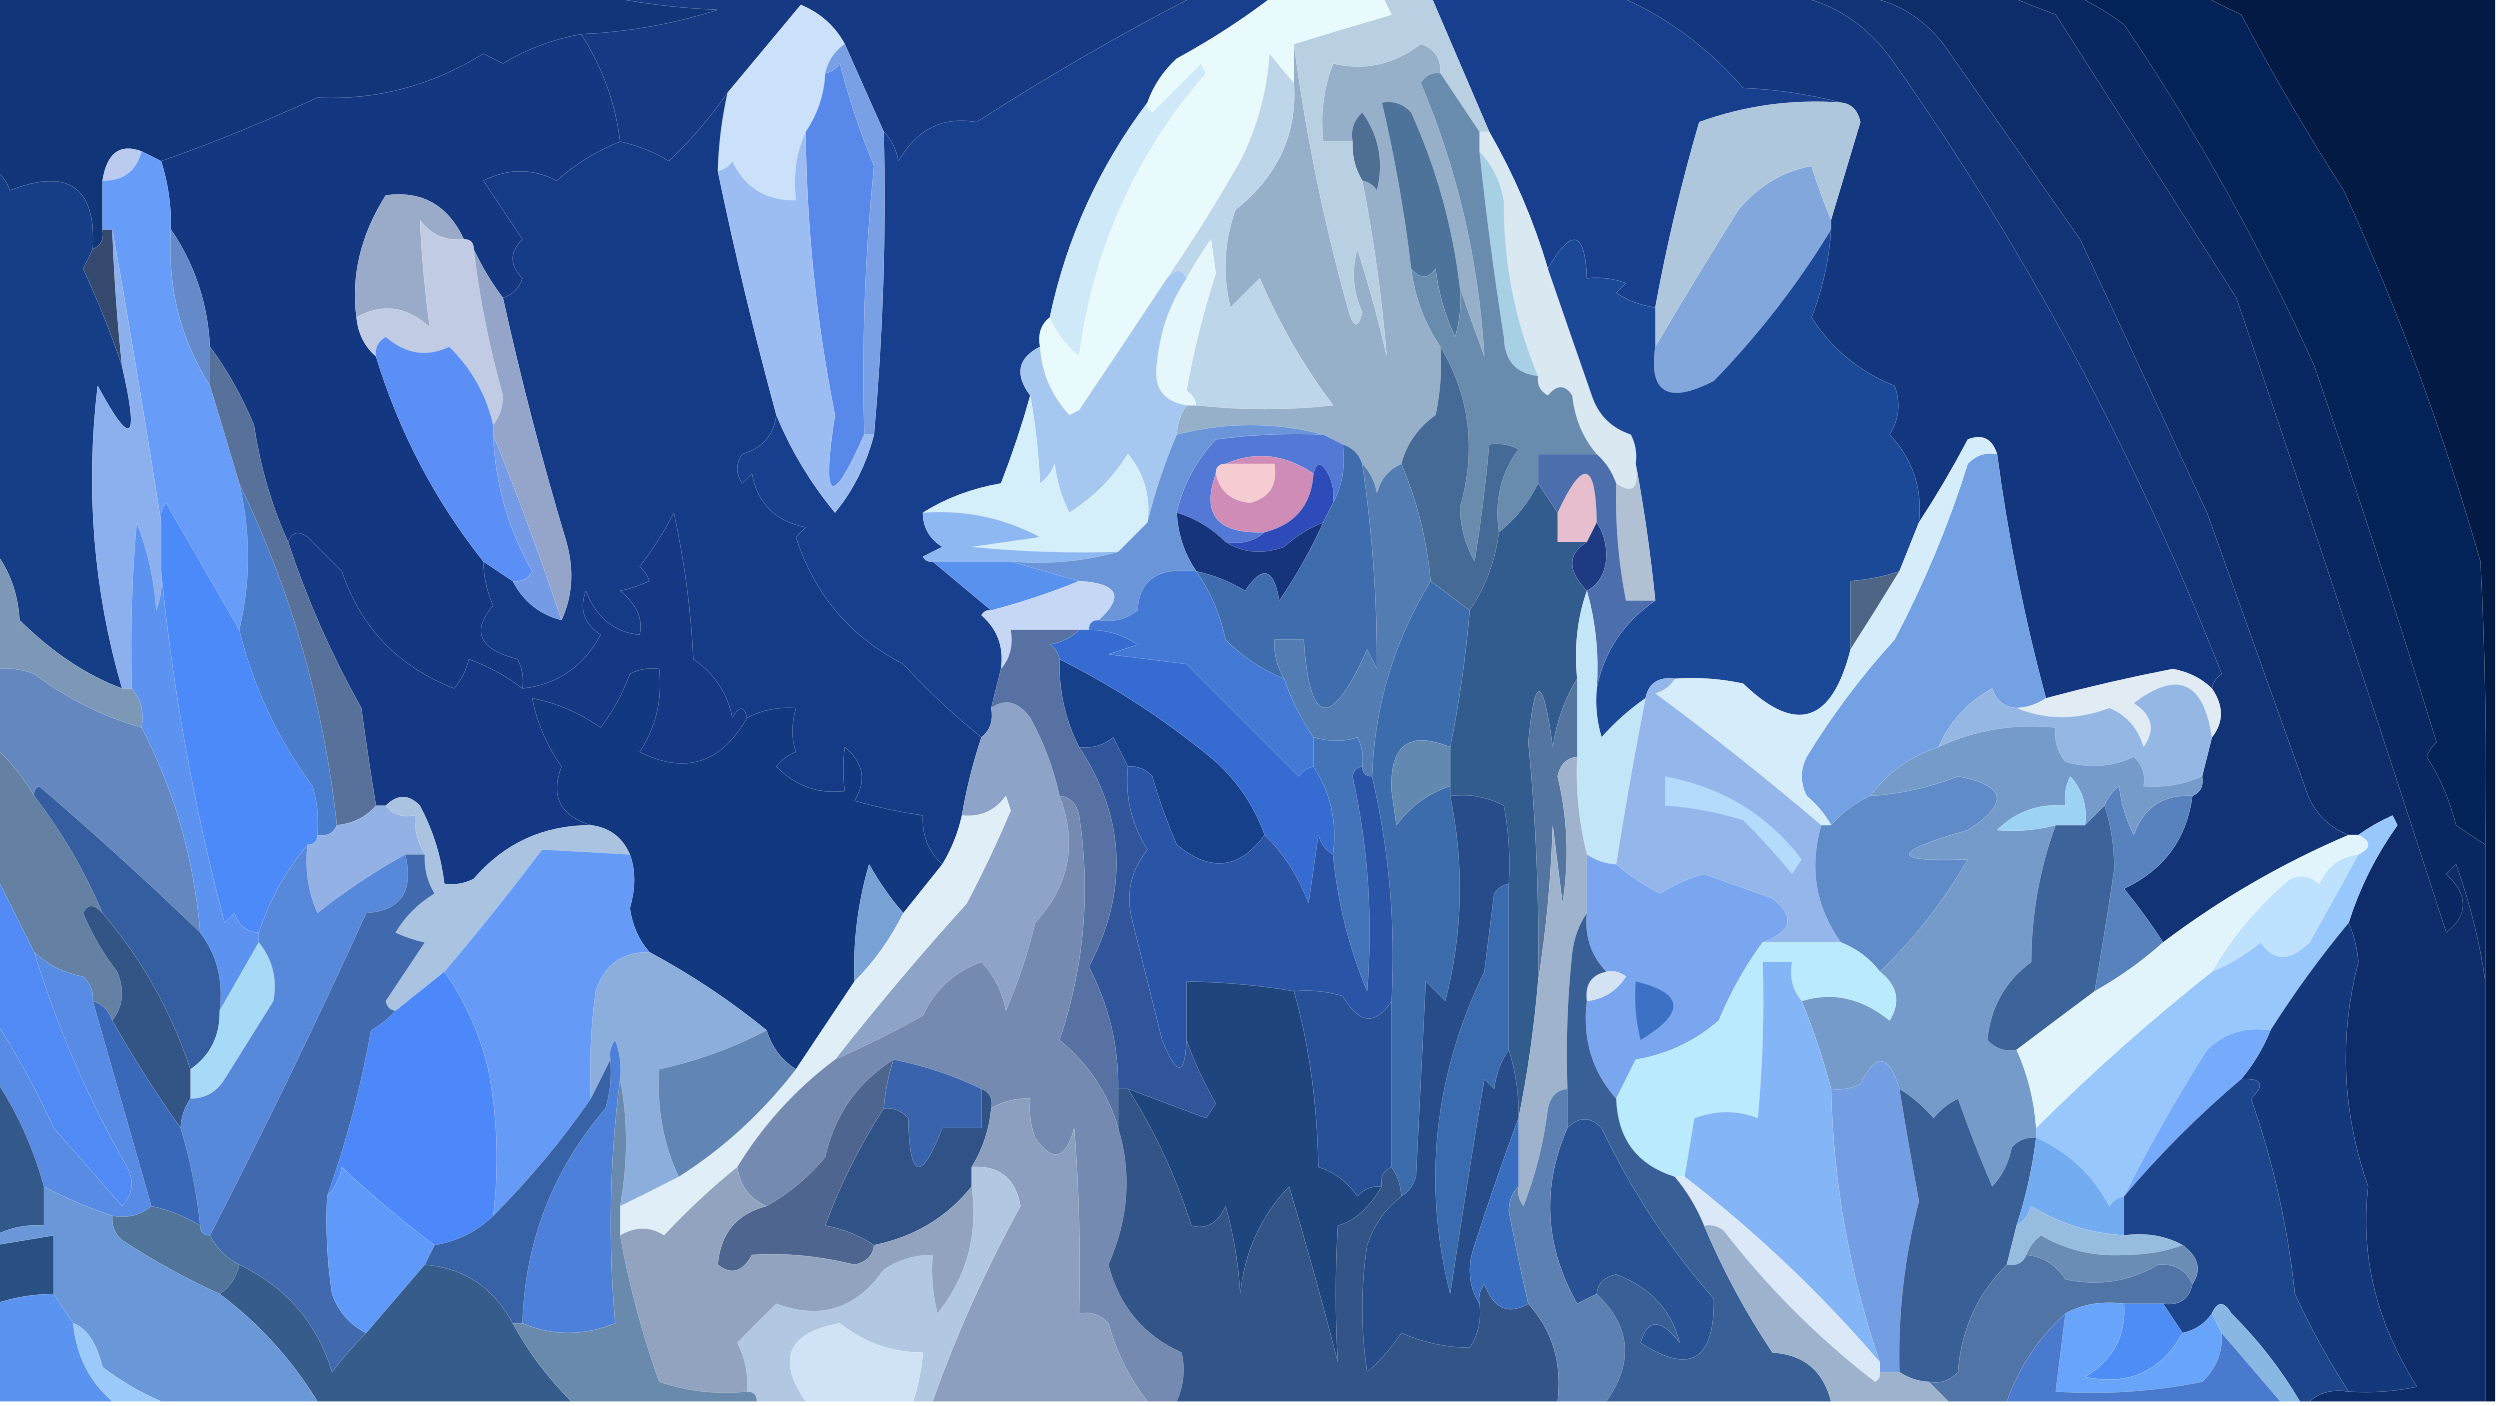 <?xml version="1.0" encoding="UTF-8"?>
<!DOCTYPE svg PUBLIC "-//W3C//DTD SVG 1.1//EN" "http://www.w3.org/Graphics/SVG/1.1/DTD/svg11.dtd">
<svg xmlns="http://www.w3.org/2000/svg" version="1.1" width="256px" height="144px" style="shape-rendering:geometricPrecision; text-rendering:geometricPrecision; image-rendering:optimizeQuality; fill-rule:evenodd; clip-rule:evenodd" xmlns:xlink="http://www.w3.org/1999/xlink">
<g><path style="opacity:1" fill="#103579" d="M -0.5,-0.5 C 20.167,-0.5 40.833,-0.5 61.5,-0.5C 65.312,0.324 69.312,0.824 73.5,1C 69.029,2.445 64.363,3.278 59.5,3.5C 56.64,4.004 53.973,5.004 51.5,6.5C 50.833,6.167 50.167,5.833 49.5,5.5C 44.197,8.774 38.53,10.274 32.5,10C 26.833,12.58 21.5,14.747 16.5,16.5C 15.833,16.167 15.167,15.833 14.5,15.5C 12.275,14.668 10.942,15.668 10.5,18.5C 10.5,20.167 10.5,21.833 10.5,23.5C 10.672,24.492 10.338,25.158 9.5,25.5C 9.861,19.158 7.028,17.158 1,19.5C 0.722,18.584 0.222,17.918 -0.5,17.5C -0.5,11.5 -0.5,5.5 -0.5,-0.5 Z"/></g>
<g><path style="opacity:1" fill="#183f8d" d="M 122.5,-0.5 C 125.167,-0.5 127.833,-0.5 130.5,-0.5C 127.402,1.892 124.069,4.058 120.5,6C 119.117,7.271 118.117,8.771 117.5,10.5C 112.54,17.087 109.207,24.421 107.5,32.5C 106.596,33.209 106.263,34.209 106.5,35.5C 104.216,36.677 103.882,38.344 105.5,40.5C 104.658,43.524 103.658,46.524 102.5,49.5C 99.538,50.009 96.871,51.009 94.5,52.5C 94.511,54.017 95.177,55.184 96.5,56C 95.833,56.333 95.167,56.667 94.5,57C 94.728,57.399 95.062,57.565 95.5,57.5C 97.5,59.167 99.5,60.833 101.5,62.5C 101.062,62.435 100.728,62.601 100.5,63C 102.155,64.444 102.822,66.278 102.5,68.5C 102.167,69.833 101.833,71.167 101.5,72.5C 101.737,73.791 101.404,74.791 100.5,75.5C 97.675,73.239 95.008,70.739 92.5,68C 87.057,65.22 83.391,60.886 81.5,55C 81.833,54.667 82.167,54.333 82.5,54C 79.388,53.375 77.555,51.542 77,48.5C 76.667,48.833 76.333,49.167 76,49.5C 75.333,48.5 75.333,47.5 76,46.5C 78.071,45.897 79.238,44.564 79.5,42.5C 80.954,46.061 82.954,49.394 85.5,52.5C 87.393,50.181 88.726,47.514 89.5,44.5C 90.427,34.206 90.76,23.872 90.5,13.5C 91.268,14.262 91.768,15.262 92,16.5C 93.881,13.225 96.547,11.892 100,12.5C 107.469,7.696 114.969,3.363 122.5,-0.5 Z"/></g>
<g><path style="opacity:1" fill="#153a83" d="M 61.5,-0.5 C 81.833,-0.5 102.167,-0.5 122.5,-0.5C 114.969,3.363 107.469,7.696 100,12.5C 96.547,11.892 93.881,13.225 92,16.5C 91.768,15.262 91.268,14.262 90.5,13.5C 89.167,10.5 87.833,7.5 86.5,4.5C 85.48,2.648 83.98,1.315 82,0.5C 79.5,3.499 77,6.499 74.5,9.5C 72.734,12.029 70.734,14.362 68.5,16.5C 66.925,15.543 65.258,14.877 63.5,14.5C 63.016,10.53 61.682,6.864 59.5,3.5C 64.363,3.278 69.029,2.445 73.5,1C 69.312,0.824 65.312,0.324 61.5,-0.5 Z"/></g>
<g><path style="opacity:1" fill="#173f8d" d="M 146.5,-0.5 C 152.833,-0.5 159.167,-0.5 165.5,-0.5C 170.441,1.575 174.775,4.742 178.5,9C 182.025,9.179 185.359,9.679 188.5,10.5C 183.485,10.15 178.652,10.817 174,12.5C 172.143,18.871 170.643,25.205 169.5,31.5C 168.078,31.291 166.745,30.791 165.5,30C 165.833,29.667 166.167,29.333 166.5,29C 165.207,28.51 163.873,28.343 162.5,28.5C 162.306,23.597 160.973,23.264 158.5,27.5C 157.048,22.597 155.048,17.93 152.5,13.5C 150.5,8.833 148.5,4.167 146.5,-0.5 Z"/></g>
<g><path style="opacity:1" fill="#13377e" d="M 165.5,-0.5 C 171.5,-0.5 177.5,-0.5 183.5,-0.5C 187.827,0.282 191.327,2.615 194,6.5C 207.643,25.949 218.809,46.782 227.5,69C 226.944,69.383 226.611,69.883 226.5,70.5C 225.448,69.469 224.114,68.803 222.5,68.5C 218.113,69.347 213.78,70.347 209.5,71.5C 207.306,63.353 205.64,55.019 204.5,46.5C 203.998,44.915 202.998,44.415 201.5,45C 199.933,47.979 198.266,50.812 196.5,53.5C 196.874,50.028 195.874,47.028 193.5,44.5C 194.485,42.902 194.651,41.235 194,39.5C 190.414,38.081 187.581,35.748 185.5,32.5C 186.642,29.601 187.308,26.601 187.5,23.5C 187.5,23.167 187.5,22.833 187.5,22.5C 188.494,19.184 189.494,15.851 190.5,12.5C 190.253,11.287 189.586,10.62 188.5,10.5C 185.359,9.679 182.025,9.179 178.5,9C 174.775,4.742 170.441,1.575 165.5,-0.5 Z"/></g>
<g><path style="opacity:1" fill="#0d2c69" d="M 189.5,-0.5 C 194.833,-0.5 200.167,-0.5 205.5,-0.5C 207.042,0.163 208.709,0.83 210.5,1.5C 216.653,11.13 222.82,20.797 229,30.5C 236.313,52.073 243.48,73.739 250.5,95.5C 252.781,93.674 252.781,91.674 250.5,89.5C 250.833,89.167 251.167,88.833 251.5,88.5C 252.931,92.494 253.931,96.494 254.5,100.5C 254.5,114.833 254.5,129.167 254.5,143.5C 248.5,143.5 242.5,143.5 236.5,143.5C 237.568,142.566 238.901,142.232 240.5,142.5C 242.857,142.663 245.19,142.497 247.5,142C 243.326,135.404 241.659,128.571 242.5,121.5C 239.832,113.862 239.499,106.196 241.5,98.5C 241.377,97.076 241.043,95.742 240.5,94.5C 241.628,90.91 243.295,87.577 245.5,84.5C 245.333,84.167 245.167,83.833 245,83.5C 243.698,84.085 242.531,84.751 241.5,85.5C 241.167,85.5 240.833,85.5 240.5,85.5C 238.24,84.637 236.74,82.97 236,80.5C 232.654,71.16 229.321,61.827 226,52.5C 221.663,43.118 217.33,33.785 213,24.5C 208.325,17.827 203.658,11.161 199,4.5C 196.502,1.361 193.335,-0.306 189.5,-0.5 Z"/></g>
<g><path style="opacity:1" fill="#092760" d="M 205.5,-0.5 C 207.833,-0.5 210.167,-0.5 212.5,-0.5C 214.189,0.304 215.855,1.304 217.5,2.5C 224.924,13.481 231.424,25.148 237,37.5C 241.375,50.292 245.542,63.126 249.5,76C 249.043,76.414 248.709,76.914 248.5,77.5C 249.868,79.637 250.868,81.97 251.5,84.5C 252.518,85.192 253.518,85.859 254.5,86.5C 254.5,91.167 254.5,95.833 254.5,100.5C 253.931,96.494 252.931,92.494 251.5,88.5C 251.167,88.833 250.833,89.167 250.5,89.5C 252.781,91.674 252.781,93.674 250.5,95.5C 243.48,73.739 236.313,52.073 229,30.5C 222.82,20.797 216.653,11.13 210.5,1.5C 208.709,0.83 207.042,0.163 205.5,-0.5 Z"/></g>
<g><path style="opacity:1" fill="#021a44" d="M 225.5,-0.5 C 235.5,-0.5 245.5,-0.5 255.5,-0.5C 255.5,47.5 255.5,95.5 255.5,143.5C 255.167,143.5 254.833,143.5 254.5,143.5C 254.5,129.167 254.5,114.833 254.5,100.5C 254.5,95.833 254.5,91.167 254.5,86.5C 254.666,76.828 254.5,67.161 254,57.5C 250.238,44.419 245.571,31.752 240,19.5C 236.25,13.669 232.75,7.669 229.5,1.5C 228.051,0.828 226.718,0.161 225.5,-0.5 Z"/></g>
<g><path style="opacity:1" fill="#133780" d="M 59.5,3.5 C 61.682,6.864 63.016,10.53 63.5,14.5C 61.111,15.446 58.944,16.779 57,18.5C 54.534,17.223 52.034,17.223 49.5,18.5C 50.833,20.5 52.167,22.5 53.5,24.5C 52.167,25.833 52.167,27.167 53.5,28.5C 53.145,29.522 52.478,30.189 51.5,30.5C 50.313,28.927 49.313,27.261 48.5,25.5C 48.5,24.833 48.167,24.5 47.5,24.5C 45.856,20.994 43.189,19.494 39.5,20C 36.946,24.037 35.946,28.204 36.5,32.5C 36.66,34.153 37.326,35.486 38.5,36.5C 40.866,44.234 44.532,51.234 49.5,57.5C 49.519,59.06 49.852,60.56 50.5,62C 48.225,64.661 49.059,66.494 53,67.5C 53.483,68.448 53.65,69.448 53.5,70.5C 51.852,69.223 50.018,68.223 48,67.5C 47.751,68.624 47.251,69.624 46.5,70.5C 40.774,68.275 36.941,64.275 35,58.5C 33.833,57.333 32.667,56.167 31.5,55C 30.563,54.308 29.897,54.475 29.5,55.5C 27.81,51.793 26.644,47.793 26,43.5C 24.763,40.552 23.263,37.885 21.5,35.5C 21.268,31.058 19.935,27.058 17.5,23.5C 17.552,21.097 17.219,18.764 16.5,16.5C 21.5,14.747 26.833,12.58 32.5,10C 38.53,10.274 44.197,8.774 49.5,5.5C 50.167,5.833 50.833,6.167 51.5,6.5C 53.973,5.004 56.64,4.004 59.5,3.5 Z"/></g>
<g><path style="opacity:1" fill="#cae1f9" d="M 86.5,4.5 C 85.449,5.222 84.782,6.222 84.5,7.5C 84.396,9.703 83.73,11.703 82.5,13.5C 81.532,15.607 81.198,17.941 81.5,20.5C 78.439,20.556 76.272,19.222 75,16.5C 74.617,17.056 74.117,17.389 73.5,17.5C 73.575,14.794 73.908,12.127 74.5,9.5C 77,6.499 79.5,3.499 82,0.5C 83.98,1.315 85.48,2.648 86.5,4.5 Z"/></g>
<g><path style="opacity:1" fill="#5788ea" d="M 88.5,44.5 C 85.106,52.151 84.106,51.484 85.5,42.5C 83.596,32.93 82.596,23.263 82.5,13.5C 83.73,11.703 84.396,9.703 84.5,7.5C 85.117,7.389 85.617,7.056 86,6.5C 86.945,10.132 88.112,13.632 89.5,17C 88.568,26.137 88.235,35.303 88.5,44.5 Z"/></g>
<g><path style="opacity:1" fill="#032358" d="M 212.5,-0.5 C 216.833,-0.5 221.167,-0.5 225.5,-0.5C 226.718,0.161 228.051,0.828 229.5,1.5C 232.75,7.669 236.25,13.669 240,19.5C 245.571,31.752 250.238,44.419 254,57.5C 254.5,67.161 254.666,76.828 254.5,86.5C 253.518,85.859 252.518,85.192 251.5,84.5C 250.868,81.97 249.868,79.637 248.5,77.5C 248.709,76.914 249.043,76.414 249.5,76C 245.542,63.126 241.375,50.292 237,37.5C 231.424,25.148 224.924,13.481 217.5,2.5C 215.855,1.304 214.189,0.304 212.5,-0.5 Z"/></g>
<g><path style="opacity:1" fill="#153b87" d="M 74.5,9.5 C 73.908,12.127 73.575,14.794 73.5,17.5C 75.245,25.892 77.245,34.225 79.5,42.5C 79.238,44.564 78.071,45.897 76,46.5C 75.333,47.5 75.333,48.5 76,49.5C 76.333,49.167 76.667,48.833 77,48.5C 77.555,51.542 79.388,53.375 82.5,54C 82.167,54.333 81.833,54.667 81.5,55C 83.391,60.886 87.057,65.22 92.5,68C 95.008,70.739 97.675,73.239 100.5,75.5C 99.629,78.112 98.963,80.779 98.5,83.5C 98.108,85.284 97.441,86.951 96.5,88.5C 95.069,87.22 94.402,85.553 94.5,83.5C 92.146,83.162 89.813,82.662 87.5,82C 88.772,79.956 88.439,78.122 86.5,76.5C 86.306,78.07 86.306,79.57 86.5,81C 83.82,81.335 81.487,80.501 79.5,78.5C 80.025,77.808 80.692,77.308 81.5,77C 81.034,75.701 81.034,74.201 81.5,72.5C 79.709,72.366 78.042,72.699 76.5,73.5C 76.19,72.262 75.69,72.262 75,73.5C 74.482,70.977 73.148,68.977 71,67.5C 70.752,62.437 70.085,57.437 69,52.5C 68.017,54.448 66.85,56.282 65.5,58C 65.957,58.414 66.291,58.914 66.5,59.5C 65.397,59.998 64.397,60.331 63.5,60.5C 65.203,61.89 65.87,63.39 65.5,65C 62.883,64.74 61.05,63.239 60,60.5C 59.289,62.367 59.789,63.867 61.5,65C 59.752,68.26 57.085,70.094 53.5,70.5C 53.65,69.448 53.483,68.448 53,67.5C 49.059,66.494 48.225,64.661 50.5,62C 49.852,60.56 49.519,59.06 49.5,57.5C 50.5,58.167 51.5,58.833 52.5,59.5C 53.585,61.587 55.251,62.92 57.5,63.5C 58.634,61.034 58.801,58.367 58,55.5C 55.516,47.221 53.35,38.888 51.5,30.5C 52.478,30.189 53.145,29.522 53.5,28.5C 52.167,27.167 52.167,25.833 53.5,24.5C 52.167,22.5 50.833,20.5 49.5,18.5C 52.034,17.223 54.534,17.223 57,18.5C 58.944,16.779 61.111,15.446 63.5,14.5C 65.258,14.877 66.925,15.543 68.5,16.5C 70.734,14.362 72.734,12.029 74.5,9.5 Z"/></g>
<g><path style="opacity:1" fill="#bbcbef" d="M 14.5,15.5 C 13.952,17.532 12.619,18.532 10.5,18.5C 10.942,15.668 12.275,14.668 14.5,15.5 Z"/></g>
<g><path style="opacity:1" fill="#cfe9f8" d="M 107.5,32.5 C 109.207,24.421 112.54,17.087 117.5,10.5C 117.435,10.938 117.601,11.272 118,11.5C 119.667,9.833 121.333,8.167 123,6.5C 123.167,6.833 123.333,7.167 123.5,7.5C 116.275,15.829 111.942,25.496 110.5,36.5C 109.141,35.376 108.141,34.042 107.5,32.5 Z"/></g>
<g><path style="opacity:1" fill="#96b0ca" d="M 132.5,4.5 C 133.68,13.558 135.514,22.558 138,31.5C 138.556,33.595 139.056,33.762 139.5,32C 138.541,29.88 138.374,27.713 139,25.5C 140.156,29.123 141.156,32.789 142,36.5C 141.506,30.494 140.673,24.494 139.5,18.5C 140.117,18.611 140.617,18.944 141,19.5C 141.723,16.613 141.223,13.947 139.5,11.5C 138.614,12.325 138.281,13.325 138.5,14.5C 137.5,14.5 136.5,14.5 135.5,14.5C 135.187,11.753 135.52,9.086 136.5,6.5C 139.721,7.281 142.721,6.614 145.5,4.5C 146.919,5.005 147.585,6.005 147.5,7.5C 146.624,7.369 145.957,7.702 145.5,8.5C 149.269,17.444 151.436,26.777 152,36.5C 151.098,34.073 150.264,31.74 149.5,29.5C 148.769,23.243 147.102,17.243 144.5,11.5C 143.675,10.614 142.675,10.281 141.5,10.5C 142.823,16.105 143.823,21.771 144.5,27.5C 144.903,30.485 145.903,33.152 147.5,35.5C 147.663,37.857 147.497,40.19 147,42.5C 145.198,43.789 144.031,45.456 143.5,47.5C 142.21,48.058 141.377,49.058 141,50.5C 140.768,49.263 140.268,48.263 139.5,47.5C 139.167,46.5 138.5,45.833 137.5,45.5C 136.833,45.167 136.167,44.833 135.5,44.5C 130.6,43.2 125.6,43.2 120.5,44.5C 120.557,43.391 120.89,42.391 121.5,41.5C 121.833,41.5 122.167,41.5 122.5,41.5C 127.229,42.016 131.896,42.016 136.5,41.5C 133.495,37.493 130.995,33.16 129,28.5C 128,29.5 127,30.5 126,31.5C 125.176,28.118 125.343,24.784 126.5,21.5C 130.859,18.03 132.859,13.697 132.5,8.5C 132.5,7.167 132.5,5.833 132.5,4.5 Z"/></g>
<g><path style="opacity:1" fill="#4f6e93" d="M 139.5,18.5 C 138.766,17.292 138.433,15.959 138.5,14.5C 138.281,13.325 138.614,12.325 139.5,11.5C 141.223,13.947 141.723,16.613 141,19.5C 140.617,18.944 140.117,18.611 139.5,18.5 Z"/></g>
<g><path style="opacity:1" fill="#81a7dc" d="M 187.5,22.5 C 187.5,22.833 187.5,23.167 187.5,23.5C 184.129,29.052 180.129,34.219 175.5,39C 170.805,41.416 168.805,40.249 169.5,35.5C 172.231,30.858 175.065,26.192 178,21.5C 180.101,19.012 182.601,17.512 185.5,17C 186.109,18.948 186.776,20.782 187.5,22.5 Z"/></g>
<g><path style="opacity:1" fill="#9cbdf1" d="M 82.5,13.5 C 82.596,23.263 83.596,32.93 85.5,42.5C 84.106,51.484 85.106,52.151 88.5,44.5C 88.833,44.5 89.167,44.5 89.5,44.5C 88.726,47.514 87.393,50.181 85.5,52.5C 82.954,49.394 80.954,46.061 79.5,42.5C 77.245,34.225 75.245,25.892 73.5,17.5C 74.117,17.389 74.617,17.056 75,16.5C 76.272,19.222 78.439,20.556 81.5,20.5C 81.198,17.941 81.532,15.607 82.5,13.5 Z"/></g>
<g><path style="opacity:1" fill="#afc7dd" d="M 188.5,10.5 C 189.586,10.62 190.253,11.287 190.5,12.5C 189.494,15.851 188.494,19.184 187.5,22.5C 186.776,20.782 186.109,18.948 185.5,17C 182.601,17.512 180.101,19.012 178,21.5C 175.065,26.192 172.231,30.858 169.5,35.5C 169.5,34.167 169.5,32.833 169.5,31.5C 170.643,25.205 172.143,18.871 174,12.5C 178.652,10.817 183.485,10.15 188.5,10.5 Z"/></g>
<g><path style="opacity:1" fill="#b9d0e2" d="M 141.5,-0.5 C 143.167,-0.5 144.833,-0.5 146.5,-0.5C 148.5,4.167 150.5,8.833 152.5,13.5C 152.167,13.5 151.833,13.5 151.5,13.5C 150.18,11.537 148.846,9.537 147.5,7.5C 147.585,6.005 146.919,5.005 145.5,4.5C 142.721,6.614 139.721,7.281 136.5,6.5C 135.52,9.086 135.187,11.753 135.5,14.5C 136.5,14.5 137.5,14.5 138.5,14.5C 138.433,15.959 138.766,17.292 139.5,18.5C 140.673,24.494 141.506,30.494 142,36.5C 141.156,32.789 140.156,29.123 139,25.5C 138.374,27.713 138.541,29.88 139.5,32C 139.056,33.762 138.556,33.595 138,31.5C 135.514,22.558 133.68,13.558 132.5,4.5C 135.713,3.513 139.047,2.513 142.5,1.5C 142.137,0.817 141.804,0.15 141.5,-0.5 Z"/></g>
<g><path style="opacity:1" fill="#4e739a" d="M 149.5,29.5 C 149.66,31.199 149.494,32.866 149,34.5C 147.956,32.285 147.29,29.952 147,27.5C 146.23,28.598 145.397,28.598 144.5,27.5C 143.823,21.771 142.823,16.105 141.5,10.5C 142.675,10.281 143.675,10.614 144.5,11.5C 147.102,17.243 148.769,23.243 149.5,29.5 Z"/></g>
<g><path style="opacity:1" fill="#9aaac9" d="M 47.5,24.5 C 45.61,24.703 44.11,24.037 43,22.5C 43.177,26.197 43.51,29.863 44,33.5C 41.643,31.354 39.143,31.021 36.5,32.5C 35.946,28.204 36.946,24.037 39.5,20C 43.189,19.494 45.856,20.994 47.5,24.5 Z"/></g>
<g><path style="opacity:1" fill="#79a0e4" d="M 86.5,4.5 C 87.833,7.5 89.167,10.5 90.5,13.5C 90.76,23.872 90.427,34.206 89.5,44.5C 89.167,44.5 88.833,44.5 88.5,44.5C 88.235,35.303 88.568,26.137 89.5,17C 88.112,13.632 86.945,10.132 86,6.5C 85.617,7.056 85.117,7.389 84.5,7.5C 84.782,6.222 85.449,5.222 86.5,4.5 Z"/></g>
<g><path style="opacity:1" fill="#123477" d="M 183.5,-0.5 C 185.5,-0.5 187.5,-0.5 189.5,-0.5C 193.335,-0.306 196.502,1.361 199,4.5C 203.658,11.161 208.325,17.827 213,24.5C 217.33,33.785 221.663,43.118 226,52.5C 229.321,61.827 232.654,71.16 236,80.5C 236.74,82.97 238.24,84.637 240.5,85.5C 233.708,88.395 227.375,92.062 221.5,96.5C 220.31,94.645 218.977,92.812 217.5,91C 221.597,89.078 223.93,85.912 224.5,81.5C 225.338,81.158 225.672,80.492 225.5,79.5C 225.833,78.167 226.167,76.833 226.5,75.5C 227.72,73.95 227.72,72.284 226.5,70.5C 226.611,69.883 226.944,69.383 227.5,69C 218.809,46.782 207.643,25.949 194,6.5C 191.327,2.615 187.827,0.282 183.5,-0.5 Z"/></g>
<g><path style="opacity:1" fill="#dae8f1" d="M 151.5,13.5 C 151.833,13.5 152.167,13.5 152.5,13.5C 155.048,17.93 157.048,22.597 158.5,27.5C 159.976,31.798 161.476,36.132 163,40.5C 163.667,42.5 165,43.833 167,44.5C 167.483,45.448 167.649,46.448 167.5,47.5C 167.869,49.993 167.203,50.66 165.5,49.5C 165.068,48.291 164.401,47.291 163.5,46.5C 162.069,44.811 161.236,42.811 161,40.5C 160.259,39.359 159.425,39.359 158.5,40.5C 157.702,40.043 157.369,39.376 157.5,38.5C 155.112,32.799 153.945,26.799 154,20.5C 153.626,18.509 152.793,16.842 151.5,15.5C 151.5,14.833 151.5,14.167 151.5,13.5 Z"/></g>
<g><path style="opacity:1" fill="#35486e" d="M 10.5,23.5 C 10.833,23.5 11.167,23.5 11.5,23.5C 11.669,28.181 12.002,32.848 12.5,37.5C 11.392,34.198 10.059,30.865 8.5,27.5C 8.863,26.817 9.196,26.15 9.5,25.5C 10.338,25.158 10.672,24.492 10.5,23.5 Z"/></g>
<g><path style="opacity:1" fill="#e9fafd" d="M 130.5,-0.5 C 134.167,-0.5 137.833,-0.5 141.5,-0.5C 141.804,0.15 142.137,0.817 142.5,1.5C 139.047,2.513 135.713,3.513 132.5,4.5C 132.5,5.833 132.5,7.167 132.5,8.5C 131.685,7.571 130.852,6.571 130,5.5C 129.743,9.377 128.743,13.043 127,16.5C 124.61,20.69 122.11,24.69 119.5,28.5C 116.526,32.997 113.526,37.497 110.5,42C 110.167,42.167 109.833,42.333 109.5,42.5C 107.659,40.488 106.659,38.155 106.5,35.5C 106.263,34.209 106.596,33.209 107.5,32.5C 108.141,34.042 109.141,35.376 110.5,36.5C 111.942,25.496 116.275,15.829 123.5,7.5C 123.333,7.167 123.167,6.833 123,6.5C 121.333,8.167 119.667,9.833 118,11.5C 117.601,11.272 117.435,10.938 117.5,10.5C 118.117,8.771 119.117,7.271 120.5,6C 124.069,4.058 127.402,1.892 130.5,-0.5 Z"/></g>
<g><path style="opacity:1" fill="#a8d0e5" d="M 151.5,15.5 C 152.793,16.842 153.626,18.509 154,20.5C 153.945,26.799 155.112,32.799 157.5,38.5C 155.224,38.243 154.057,36.91 154,34.5C 153.001,28.176 152.168,21.843 151.5,15.5 Z"/></g>
<g><path style="opacity:1" fill="#658aca" d="M 17.5,23.5 C 19.935,27.058 21.268,31.058 21.5,35.5C 21.5,36.833 21.5,38.167 21.5,39.5C 18.459,34.703 17.126,29.37 17.5,23.5 Z"/></g>
<g><path style="opacity:1" fill="#153e87" d="M -0.5,17.5 C 0.222,17.918 0.722,18.584 1,19.5C 7.028,17.158 9.861,19.158 9.5,25.5C 9.196,26.15 8.863,26.817 8.5,27.5C 10.059,30.865 11.392,34.198 12.5,37.5C 14.29,45.27 13.456,45.937 10,39.5C 8.74,50.123 9.573,60.456 12.5,70.5C 8.872,69.163 5.372,66.829 2,63.5C 1.844,60.809 1.011,58.476 -0.5,56.5C -0.5,43.5 -0.5,30.5 -0.5,17.5 Z"/></g>
<g><path style="opacity:1" fill="#c1cce4" d="M 47.5,24.5 C 48.167,24.5 48.5,24.833 48.5,25.5C 49.114,30.572 50.114,35.572 51.5,40.5C 51.48,41.726 51.147,42.726 50.5,43.5C 49.786,40.407 48.286,37.74 46,35.5C 43.731,36.595 41.565,36.261 39.5,34.5C 38.703,34.957 38.369,35.624 38.5,36.5C 37.326,35.486 36.66,34.153 36.5,32.5C 39.143,31.021 41.643,31.354 44,33.5C 43.51,29.863 43.177,26.197 43,22.5C 44.11,24.037 45.61,24.703 47.5,24.5 Z"/></g>
<g><path style="opacity:1" fill="#688bae" d="M 147.5,7.5 C 148.846,9.537 150.18,11.537 151.5,13.5C 151.5,14.167 151.5,14.833 151.5,15.5C 152.168,21.843 153.001,28.176 154,34.5C 154.057,36.91 155.224,38.243 157.5,38.5C 157.369,39.376 157.702,40.043 158.5,40.5C 159.425,39.359 160.259,39.359 161,40.5C 161.236,42.811 162.069,44.811 163.5,46.5C 161.5,46.5 159.5,46.5 157.5,46.5C 157.5,47.5 157.5,48.5 157.5,49.5C 156.54,51.461 155.207,53.127 153.5,54.5C 153.012,51.289 153.679,48.456 155.5,46C 154.552,45.517 153.552,45.35 152.5,45.5C 152.142,49.509 151.642,53.509 151,57.5C 150.042,55.801 149.542,53.967 149.5,52C 151.201,46.087 150.534,40.587 147.5,35.5C 145.903,33.152 144.903,30.485 144.5,27.5C 145.397,28.598 146.23,28.598 147,27.5C 147.29,29.952 147.956,32.285 149,34.5C 149.494,32.866 149.66,31.199 149.5,29.5C 150.264,31.74 151.098,34.073 152,36.5C 151.436,26.777 149.269,17.444 145.5,8.5C 145.957,7.702 146.624,7.369 147.5,7.5 Z"/></g>
<g><path style="opacity:1" fill="#679df8" d="M 14.5,15.5 C 15.167,15.833 15.833,16.167 16.5,16.5C 17.219,18.764 17.552,21.097 17.5,23.5C 17.126,29.37 18.459,34.703 21.5,39.5C 22.489,42.726 23.489,46.06 24.5,49.5C 25.69,54.523 25.69,59.523 24.5,64.5C 22.027,60.23 19.527,55.896 17,51.5C 16.536,52.094 16.369,52.761 16.5,53.5C 14.638,41.659 12.972,31.659 11.5,23.5C 11.167,23.5 10.833,23.5 10.5,23.5C 10.5,21.833 10.5,20.167 10.5,18.5C 12.619,18.532 13.952,17.532 14.5,15.5 Z"/></g>
<g><path style="opacity:1" fill="#bed6e9" d="M 132.5,8.5 C 132.859,13.697 130.859,18.03 126.5,21.5C 125.343,24.784 125.176,28.118 126,31.5C 127,30.5 128,29.5 129,28.5C 130.995,33.16 133.495,37.493 136.5,41.5C 131.896,42.016 127.229,42.016 122.5,41.5C 122.389,40.883 122.056,40.383 121.5,40C 122.225,35.898 123.225,31.898 124.5,28C 124.333,26.833 124.167,25.667 124,24.5C 123.066,25.858 122.232,27.192 121.5,28.5C 121.062,27.494 120.396,27.494 119.5,28.5C 122.11,24.69 124.61,20.69 127,16.5C 128.743,13.043 129.743,9.377 130,5.5C 130.852,6.571 131.685,7.571 132.5,8.5 Z"/></g>
<g><path style="opacity:1" fill="#e6f7fc" d="M 122.5,41.5 C 122.167,41.5 121.833,41.5 121.5,41.5C 119.05,41.126 118.05,39.626 118.5,37C 118.801,33.903 119.801,31.07 121.5,28.5C 122.232,27.192 123.066,25.858 124,24.5C 124.167,25.667 124.333,26.833 124.5,28C 123.225,31.898 122.225,35.898 121.5,40C 122.056,40.383 122.389,40.883 122.5,41.5 Z"/></g>
<g><path style="opacity:1" fill="#a6c8f0" d="M 121.5,28.5 C 119.801,31.07 118.801,33.903 118.5,37C 118.05,39.626 119.05,41.126 121.5,41.5C 120.89,42.391 120.557,43.391 120.5,44.5C 119.224,47.477 118.224,50.477 117.5,53.5C 117.838,50.843 117.171,48.51 115.5,46.5C 113.939,48.973 111.939,50.973 109.5,52.5C 108.702,50.922 108.202,49.256 108,47.5C 107.692,48.308 107.192,48.975 106.5,49.5C 106.346,46.397 106.013,43.397 105.5,40.5C 103.882,38.344 104.216,36.677 106.5,35.5C 106.659,38.155 107.659,40.488 109.5,42.5C 109.833,42.333 110.167,42.167 110.5,42C 113.526,37.497 116.526,32.997 119.5,28.5C 120.396,27.494 121.062,27.494 121.5,28.5 Z"/></g>
<g><path style="opacity:1" fill="#1b4897" d="M 187.5,23.5 C 187.308,26.601 186.642,29.601 185.5,32.5C 187.581,35.748 190.414,38.081 194,39.5C 194.651,41.235 194.485,42.902 193.5,44.5C 195.874,47.028 196.874,50.028 196.5,53.5C 195.833,55.167 195.167,56.833 194.5,58.5C 192.883,59.038 191.216,59.371 189.5,59.5C 189.5,61.833 189.5,64.167 189.5,66.5C 187.575,74.059 183.908,75.225 178.5,70C 176.19,69.503 173.857,69.337 171.5,69.5C 169.821,69.285 168.821,69.952 168.5,71.5C 166.871,72.625 165.371,73.959 164,75.5C 163.506,73.866 163.34,72.199 163.5,70.5C 164.251,66.734 166.251,63.734 169.5,61.5C 169.008,56.676 168.341,52.01 167.5,47.5C 167.649,46.448 167.483,45.448 167,44.5C 165,43.833 163.667,42.5 163,40.5C 161.476,36.132 159.976,31.798 158.5,27.5C 160.973,23.264 162.306,23.597 162.5,28.5C 163.873,28.343 165.207,28.51 166.5,29C 166.167,29.333 165.833,29.667 165.5,30C 166.745,30.791 168.078,31.291 169.5,31.5C 169.5,32.833 169.5,34.167 169.5,35.5C 168.805,40.249 170.805,41.416 175.5,39C 180.129,34.219 184.129,29.052 187.5,23.5 Z"/></g>
<g><path style="opacity:1" fill="#8cb0ed" d="M 16.5,53.5 C 16.5,55.167 16.5,56.833 16.5,58.5C 16.657,59.873 16.49,61.207 16,62.5C 15.793,59.377 15.127,56.377 14,53.5C 13.501,59.157 13.334,64.824 13.5,70.5C 13.167,70.5 12.833,70.5 12.5,70.5C 9.573,60.456 8.74,50.123 10,39.5C 13.456,45.937 14.29,45.27 12.5,37.5C 12.002,32.848 11.669,28.181 11.5,23.5C 12.972,31.659 14.638,41.659 16.5,53.5 Z"/></g>
<g><path style="opacity:1" fill="#5478d6" d="M 135.5,44.5 C 136.167,44.833 136.833,45.167 137.5,45.5C 137.795,47.735 137.461,49.735 136.5,51.5C 136.649,50.448 136.483,49.448 136,48.5C 135.31,47.262 134.81,47.262 134.5,48.5C 131.551,46.501 128.551,46.168 125.5,47.5C 124.833,47.5 124.5,47.833 124.5,48.5C 123.003,52.695 124.669,54.695 129.5,54.5C 128.432,55.434 127.099,55.768 125.5,55.5C 124.078,54.075 122.411,53.075 120.5,52.5C 121.126,49.685 122.46,47.185 124.5,45C 128.152,44.501 131.818,44.335 135.5,44.5 Z"/></g>
<g><path style="opacity:1" fill="#f5ccd2" d="M 125.5,47.5 C 127.167,47.5 128.833,47.5 130.5,47.5C 130.853,49.635 130.02,50.968 128,51.5C 126.05,51.293 124.884,50.293 124.5,48.5C 124.5,47.833 124.833,47.5 125.5,47.5 Z"/></g>
<g><path style="opacity:1" fill="#5c8ff5" d="M 50.5,43.5 C 50.5,43.833 50.5,44.167 50.5,44.5C 50.703,49.531 52.036,54.197 54.5,58.5C 54.043,59.297 53.376,59.631 52.5,59.5C 51.5,58.833 50.5,58.167 49.5,57.5C 44.532,51.234 40.866,44.234 38.5,36.5C 38.369,35.624 38.703,34.957 39.5,34.5C 41.565,36.261 43.731,36.595 46,35.5C 48.286,37.74 49.786,40.407 50.5,43.5 Z"/></g>
<g><path style="opacity:1" fill="#d4effa" d="M 105.5,40.5 C 106.013,43.397 106.346,46.397 106.5,49.5C 107.192,48.975 107.692,48.308 108,47.5C 108.202,49.256 108.702,50.922 109.5,52.5C 111.939,50.973 113.939,48.973 115.5,46.5C 117.171,48.51 117.838,50.843 117.5,53.5C 116.5,54.5 115.5,55.5 114.5,56.5C 109.489,56.666 104.489,56.499 99.5,56C 101.833,55.667 104.167,55.333 106.5,55C 102.747,53.011 98.747,52.178 94.5,52.5C 96.871,51.009 99.538,50.009 102.5,49.5C 103.658,46.524 104.658,43.524 105.5,40.5 Z"/></g>
<g><path style="opacity:1" fill="#e6becd" d="M 163.5,53.5 C 163.167,54.167 162.833,54.833 162.5,55.5C 161.5,55.5 160.5,55.5 159.5,55.5C 159.5,54.5 159.5,53.5 159.5,52.5C 162.089,46.887 163.422,47.221 163.5,53.5 Z"/></g>
<g><path style="opacity:1" fill="#cf8cb6" d="M 125.5,47.5 C 128.551,46.168 131.551,46.501 134.5,48.5C 134.288,51.712 132.621,53.712 129.5,54.5C 124.669,54.695 123.003,52.695 124.5,48.5C 124.884,50.293 126.05,51.293 128,51.5C 130.02,50.968 130.853,49.635 130.5,47.5C 128.833,47.5 127.167,47.5 125.5,47.5 Z"/></g>
<g><path style="opacity:1" fill="#2d4bb9" d="M 136.5,51.5 C 136.167,52.167 135.833,52.833 135.5,53.5C 134.027,54.072 132.693,54.905 131.5,56C 129.288,56.789 127.288,56.623 125.5,55.5C 127.099,55.768 128.432,55.434 129.5,54.5C 132.621,53.712 134.288,51.712 134.5,48.5C 134.81,47.262 135.31,47.262 136,48.5C 136.483,49.448 136.649,50.448 136.5,51.5 Z"/></g>
<g><path style="opacity:1" fill="#8eb8f2" d="M 94.5,52.5 C 98.747,52.178 102.747,53.011 106.5,55C 104.167,55.333 101.833,55.667 99.5,56C 104.489,56.499 109.489,56.666 114.5,56.5C 111.038,57.482 107.371,57.815 103.5,57.5C 100.833,57.5 98.167,57.5 95.5,57.5C 95.062,57.565 94.728,57.399 94.5,57C 95.167,56.667 95.833,56.333 96.5,56C 95.177,55.184 94.511,54.017 94.5,52.5 Z"/></g>
<g><path style="opacity:1" fill="#4c89f9" d="M 24.5,64.5 C 25.947,70.347 28.447,75.681 32,80.5C 32.493,82.134 32.66,83.801 32.5,85.5C 32.5,86.167 32.167,86.5 31.5,86.5C 29.282,89.113 27.615,92.113 26.5,95.5C 25.25,95.423 24.417,94.756 24,93.5C 23.667,93.833 23.333,94.167 23,94.5C 19.846,82.539 17.679,70.539 16.5,58.5C 16.5,56.833 16.5,55.167 16.5,53.5C 16.369,52.761 16.536,52.094 17,51.5C 19.527,55.896 22.027,60.23 24.5,64.5 Z"/></g>
<g><path style="opacity:1" fill="#15347c" d="M 120.5,52.5 C 122.411,53.075 124.078,54.075 125.5,55.5C 127.288,56.623 129.288,56.789 131.5,56C 132.693,54.905 134.027,54.072 135.5,53.5C 134.268,56.253 132.768,58.92 131,61.5C 130.43,58.156 129.264,57.823 127.5,60.5C 125.925,59.544 124.258,58.877 122.5,58.5C 121.27,56.703 120.604,54.703 120.5,52.5 Z"/></g>
<g><path style="opacity:1" fill="#b2c0d4" d="M 167.5,47.5 C 168.341,52.01 169.008,56.676 169.5,61.5C 168.5,61.5 167.5,61.5 166.5,61.5C 165.728,57.548 165.395,53.548 165.5,49.5C 167.203,50.66 167.869,49.993 167.5,47.5 Z"/></g>
<g><path style="opacity:1" fill="#759ae6" d="M 50.5,44.5 C 53.009,50.686 55.342,57.02 57.5,63.5C 55.251,62.92 53.585,61.587 52.5,59.5C 53.376,59.631 54.043,59.297 54.5,58.5C 52.036,54.197 50.703,49.531 50.5,44.5 Z"/></g>
<g><path style="opacity:1" fill="#446a95" d="M 147.5,35.5 C 150.534,40.587 151.201,46.087 149.5,52C 149.542,53.967 150.042,55.801 151,57.5C 151.642,53.509 152.142,49.509 152.5,45.5C 153.552,45.35 154.552,45.517 155.5,46C 153.679,48.456 153.012,51.289 153.5,54.5C 153.098,57.477 152.098,60.143 150.5,62.5C 149.167,61.5 147.833,60.5 146.5,59.5C 146.112,55.281 145.112,51.281 143.5,47.5C 144.031,45.456 145.198,43.789 147,42.5C 147.497,40.19 147.663,37.857 147.5,35.5 Z"/></g>
<g><path style="opacity:1" fill="#74a1e4" d="M 204.5,46.5 C 205.64,55.019 207.306,63.353 209.5,71.5C 208.609,72.11 207.609,72.443 206.5,72.5C 205.25,72.423 204.417,71.756 204,70.5C 201.479,71.881 199.645,73.881 198.5,76.5C 195.63,77.433 193.296,79.1 191.5,81.5C 189.97,82.211 188.637,83.211 187.5,84.5C 186.878,83.373 186.045,82.373 185,81.5C 184.333,80.167 184.333,78.833 185,77.5C 187.615,73.217 190.615,69.217 194,65.5C 197.054,59.71 199.554,53.71 201.5,47.5C 202.325,46.614 203.325,46.281 204.5,46.5 Z"/></g>
<g><path style="opacity:1" fill="#6a96d9" d="M 135.5,44.5 C 131.818,44.335 128.152,44.501 124.5,45C 122.46,47.185 121.126,49.685 120.5,52.5C 120.604,54.703 121.27,56.703 122.5,58.5C 118.618,58.041 116.618,59.374 116.5,62.5C 115.311,63.429 113.978,63.762 112.5,63.5C 115.168,61.07 114.501,59.737 110.5,59.5C 108.167,58.833 105.833,58.167 103.5,57.5C 107.371,57.815 111.038,57.482 114.5,56.5C 115.5,55.5 116.5,54.5 117.5,53.5C 118.224,50.477 119.224,47.477 120.5,44.5C 125.6,43.2 130.6,43.2 135.5,44.5 Z"/></g>
<g><path style="opacity:1" fill="#1e3a83" d="M 163.5,53.5 C 164.152,54.449 164.486,55.615 164.5,57C 164.392,58.681 163.725,59.848 162.5,60.5C 160.489,58.409 160.489,56.742 162.5,55.5C 162.833,54.833 163.167,54.167 163.5,53.5 Z"/></g>
<g><path style="opacity:1" fill="#4d6eac" d="M 163.5,46.5 C 164.401,47.291 165.068,48.291 165.5,49.5C 165.395,53.548 165.728,57.548 166.5,61.5C 167.5,61.5 168.5,61.5 169.5,61.5C 166.251,63.734 164.251,66.734 163.5,70.5C 163.747,67.061 163.414,63.728 162.5,60.5C 163.725,59.848 164.392,58.681 164.5,57C 164.486,55.615 164.152,54.449 163.5,53.5C 163.422,47.221 162.089,46.887 159.5,52.5C 158.833,51.5 158.167,50.5 157.5,49.5C 157.5,48.5 157.5,47.5 157.5,46.5C 159.5,46.5 161.5,46.5 163.5,46.5 Z"/></g>
<g><path style="opacity:1" fill="#94a5c9" d="M 48.5,25.5 C 49.313,27.261 50.313,28.927 51.5,30.5C 53.35,38.888 55.516,47.221 58,55.5C 58.801,58.367 58.634,61.034 57.5,63.5C 55.342,57.02 53.009,50.686 50.5,44.5C 50.5,44.167 50.5,43.833 50.5,43.5C 51.147,42.726 51.48,41.726 51.5,40.5C 50.114,35.572 49.114,30.572 48.5,25.5 Z"/></g>
<g><path style="opacity:1" fill="#5991ef" d="M 95.5,57.5 C 98.167,57.5 100.833,57.5 103.5,57.5C 105.833,58.167 108.167,58.833 110.5,59.5C 107.579,60.696 104.579,61.696 101.5,62.5C 99.5,60.833 97.5,59.167 95.5,57.5 Z"/></g>
<g><path style="opacity:1" fill="#3f6cad" d="M 137.5,45.5 C 138.5,45.833 139.167,46.5 139.5,47.5C 140.532,54.479 141.032,61.479 141,68.5C 140.667,67.833 140.333,67.167 140,66.5C 136.27,74.799 134.103,74.466 133.5,65.5C 132.5,65.5 131.5,65.5 130.5,65.5C 130.433,66.959 130.766,68.292 131.5,69.5C 129.264,68.611 127.264,67.278 125.5,65.5C 124.946,62.913 123.946,60.58 122.5,58.5C 124.258,58.877 125.925,59.544 127.5,60.5C 129.264,57.823 130.43,58.156 131,61.5C 132.768,58.92 134.268,56.253 135.5,53.5C 135.833,52.833 136.167,52.167 136.5,51.5C 137.461,49.735 137.795,47.735 137.5,45.5 Z"/></g>
<g><path style="opacity:1" fill="#325b8e" d="M 157.5,49.5 C 158.167,50.5 158.833,51.5 159.5,52.5C 159.5,53.5 159.5,54.5 159.5,55.5C 160.5,55.5 161.5,55.5 162.5,55.5C 160.489,56.742 160.489,58.409 162.5,60.5C 161.523,63.287 161.19,66.287 161.5,69.5C 160.224,71.562 159.39,73.896 159,76.5C 158.004,69.058 157.171,68.892 156.5,76C 157.306,84.148 157.639,92.314 157.5,100.5C 157.089,105.338 156.422,110.005 155.5,114.5C 155.552,112.097 155.219,109.764 154.5,107.5C 154.5,101.833 154.5,96.167 154.5,90.5C 154.664,87.813 154.497,85.146 154,82.5C 152.301,81.594 150.467,81.261 148.5,81.5C 148.5,81.167 148.5,80.833 148.5,80.5C 148.5,79.167 148.5,77.833 148.5,76.5C 149.422,72.005 150.089,67.338 150.5,62.5C 152.098,60.143 153.098,57.477 153.5,54.5C 155.207,53.127 156.54,51.461 157.5,49.5 Z"/></g>
<g><path style="opacity:1" fill="#4e6585" d="M 194.5,58.5 C 192.825,61.245 191.158,63.912 189.5,66.5C 189.5,64.167 189.5,61.833 189.5,59.5C 191.216,59.371 192.883,59.038 194.5,58.5 Z"/></g>
<g><path style="opacity:1" fill="#c5d7f4" d="M 110.5,59.5 C 114.501,59.737 115.168,61.07 112.5,63.5C 111.833,63.5 111.5,63.833 111.5,64.5C 111.167,64.5 110.833,64.5 110.5,64.5C 108.167,64.5 105.833,64.5 103.5,64.5C 103.768,66.099 103.434,67.432 102.5,68.5C 102.822,66.278 102.155,64.444 100.5,63C 100.728,62.601 101.062,62.435 101.5,62.5C 104.579,61.696 107.579,60.696 110.5,59.5 Z"/></g>
<g><path style="opacity:1" fill="#497cca" d="M 24.5,49.5 C 29.83,60.503 33.164,72.169 34.5,84.5C 34.158,85.338 33.492,85.672 32.5,85.5C 32.66,83.801 32.493,82.134 32,80.5C 28.447,75.681 25.947,70.347 24.5,64.5C 25.69,59.523 25.69,54.523 24.5,49.5 Z"/></g>
<g><path style="opacity:1" fill="#527cb2" d="M 139.5,47.5 C 140.268,48.263 140.768,49.263 141,50.5C 141.377,49.058 142.21,48.058 143.5,47.5C 145.112,51.281 146.112,55.281 146.5,59.5C 142.749,65.662 140.749,72.329 140.5,79.5C 139.833,79.5 139.5,79.167 139.5,78.5C 139.649,77.448 139.483,76.448 139,75.5C 137.701,75.966 136.201,75.966 134.5,75.5C 133.201,73.588 132.201,71.588 131.5,69.5C 130.766,68.292 130.433,66.959 130.5,65.5C 131.5,65.5 132.5,65.5 133.5,65.5C 134.103,74.466 136.27,74.799 140,66.5C 140.333,67.167 140.667,67.833 141,68.5C 141.032,61.479 140.532,54.479 139.5,47.5 Z"/></g>
<g><path style="opacity:1" fill="#143883" d="M 76.5,73.5 C 73.844,78.174 70.177,79.341 65.5,77C 67.179,74.436 67.846,71.602 67.5,68.5C 66.448,68.35 65.448,68.517 64.5,69C 63.782,70.987 62.782,72.821 61.5,74.5C 59.338,72.98 57.005,71.98 54.5,71.5C 54.98,74.005 55.98,76.338 57.5,78.5C 56.341,81.515 57.341,83.515 60.5,84.5C 55.648,84.505 51.648,86.338 48.5,90C 47.552,90.483 46.552,90.65 45.5,90.5C 45.174,87.689 44.341,85.022 43,82.5C 41.855,81.316 40.688,81.316 39.5,82.5C 39.167,82.5 38.833,82.5 38.5,82.5C 37.955,79.187 37.455,75.854 37,72.5C 33.938,67.047 31.438,61.38 29.5,55.5C 29.897,54.475 30.563,54.308 31.5,55C 32.667,56.167 33.833,57.333 35,58.5C 36.941,64.275 40.774,68.275 46.5,70.5C 47.251,69.624 47.751,68.624 48,67.5C 50.018,68.223 51.852,69.223 53.5,70.5C 57.085,70.094 59.752,68.26 61.5,65C 59.789,63.867 59.289,62.367 60,60.5C 61.05,63.239 62.883,64.74 65.5,65C 65.87,63.39 65.203,61.89 63.5,60.5C 64.397,60.331 65.397,59.998 66.5,59.5C 66.291,58.914 65.957,58.414 65.5,58C 66.85,56.282 68.017,54.448 69,52.5C 70.085,57.437 70.752,62.437 71,67.5C 73.148,68.977 74.482,70.977 75,73.5C 75.69,72.262 76.19,72.262 76.5,73.5 Z"/></g>
<g><path style="opacity:1" fill="#3d6cad" d="M 146.5,59.5 C 147.833,60.5 149.167,61.5 150.5,62.5C 150.089,67.338 149.422,72.005 148.5,76.5C 144.284,74.788 142.284,76.288 142.5,81C 142.667,82.167 142.833,83.333 143,84.5C 144.432,82.561 146.265,81.228 148.5,80.5C 148.5,80.833 148.5,81.167 148.5,81.5C 149.958,88.554 149.791,95.554 148,102.5C 147.333,101.833 146.667,101.167 146,100.5C 145.667,107.167 145.333,113.833 145,120.5C 144.722,121.416 144.222,122.082 143.5,122.5C 143.443,121.391 143.11,120.391 142.5,119.5C 142.5,113.833 142.5,108.167 142.5,102.5C 142.924,94.685 142.257,87.018 140.5,79.5C 140.749,72.329 142.749,65.662 146.5,59.5 Z"/></g>
<g><path style="opacity:1" fill="#7d98b7" d="M -0.5,56.5 C 1.011,58.476 1.844,60.809 2,63.5C 5.372,66.829 8.872,69.163 12.5,70.5C 12.833,70.5 13.167,70.5 13.5,70.5C 14.434,71.568 14.768,72.901 14.5,74.5C 10.526,73.379 6.86,71.546 3.5,69C 2.207,68.51 0.873,68.343 -0.5,68.5C -0.5,64.5 -0.5,60.5 -0.5,56.5 Z"/></g>
<g><path style="opacity:1" fill="#57719b" d="M 21.5,35.5 C 23.263,37.885 24.763,40.552 26,43.5C 26.644,47.793 27.81,51.793 29.5,55.5C 31.438,61.38 33.938,67.047 37,72.5C 37.455,75.854 37.955,79.187 38.5,82.5C 37.486,83.674 36.153,84.34 34.5,84.5C 33.164,72.169 29.83,60.503 24.5,49.5C 23.489,46.06 22.489,42.726 21.5,39.5C 21.5,38.167 21.5,36.833 21.5,35.5 Z"/></g>
<g><path style="opacity:1" fill="#4379d4" d="M 122.5,58.5 C 123.946,60.58 124.946,62.913 125.5,65.5C 127.264,67.278 129.264,68.611 131.5,69.5C 132.201,71.588 133.201,73.588 134.5,75.5C 134.5,76.5 134.5,77.5 134.5,78.5C 133.883,78.611 133.383,78.944 133,79.5C 129.194,75.694 125.36,71.86 121.5,68C 118.833,67.667 116.167,67.333 113.5,67C 114.5,66.667 115.5,66.333 116.5,66C 114.975,64.991 113.308,64.491 111.5,64.5C 111.5,63.833 111.833,63.5 112.5,63.5C 113.978,63.762 115.311,63.429 116.5,62.5C 116.618,59.374 118.618,58.041 122.5,58.5 Z"/></g>
<g><path style="opacity:1" fill="#e1ebf4" d="M 226.5,70.5 C 227.72,72.284 227.72,73.95 226.5,75.5C 225.638,69.766 222.972,68.6 218.5,72C 220.421,73.241 220.754,74.741 219.5,76.5C 218.932,74.565 217.765,73.232 216,72.5C 212.686,73.745 209.519,73.745 206.5,72.5C 207.609,72.443 208.609,72.11 209.5,71.5C 213.78,70.347 218.113,69.347 222.5,68.5C 224.114,68.803 225.448,69.469 226.5,70.5 Z"/></g>
<g><path style="opacity:1" fill="#6487c0" d="M -0.5,68.5 C 0.873,68.343 2.207,68.51 3.5,69C 6.86,71.546 10.526,73.379 14.5,74.5C 17.878,80.998 19.878,87.998 20.5,95.5C 15.296,90.477 9.796,85.477 4,80.5C 3.601,80.728 3.435,81.062 3.5,81.5C 2.407,79.651 1.074,77.984 -0.5,76.5C -0.5,73.833 -0.5,71.167 -0.5,68.5 Z"/></g>
<g><path style="opacity:1" fill="#12397f" d="M 76.5,73.5 C 78.042,72.699 79.709,72.366 81.5,72.5C 81.034,74.201 81.034,75.701 81.5,77C 80.692,77.308 80.025,77.808 79.5,78.5C 81.487,80.501 83.82,81.335 86.5,81C 86.306,79.57 86.306,78.07 86.5,76.5C 88.439,78.122 88.772,79.956 87.5,82C 89.813,82.662 92.146,83.162 94.5,83.5C 94.402,85.553 95.069,87.22 96.5,88.5C 95.136,90.191 93.803,91.858 92.5,93.5C 91.196,92.013 90.03,90.346 89,88.5C 87.844,92.418 87.344,96.418 87.5,100.5C 85.5,103.5 83.5,106.5 81.5,109.5C 80.022,108.552 79.022,107.219 78.5,105.5C 74.795,102.474 70.795,99.808 66.5,97.5C 65.425,96.287 64.759,94.787 64.5,93C 65.094,90.924 65.094,89.091 64.5,87.5C 63.738,85.738 62.404,84.738 60.5,84.5C 57.341,83.515 56.341,81.515 57.5,78.5C 55.98,76.338 54.98,74.005 54.5,71.5C 57.005,71.98 59.338,72.98 61.5,74.5C 62.782,72.821 63.782,70.987 64.5,69C 65.448,68.517 66.448,68.35 67.5,68.5C 67.846,71.602 67.179,74.436 65.5,77C 70.177,79.341 73.844,78.174 76.5,73.5 Z"/></g>
<g><path style="opacity:1" fill="#94b7e4" d="M 226.5,75.5 C 226.167,76.833 225.833,78.167 225.5,79.5C 223.621,80.341 221.621,80.675 219.5,80.5C 219.719,79.325 219.386,78.325 218.5,77.5C 216.232,78.544 213.899,78.711 211.5,78C 210.663,76.989 210.33,75.822 210.5,74.5C 206.227,74.081 202.227,74.748 198.5,76.5C 199.645,73.881 201.479,71.881 204,70.5C 204.417,71.756 205.25,72.423 206.5,72.5C 209.519,73.745 212.686,73.745 216,72.5C 217.765,73.232 218.932,74.565 219.5,76.5C 220.754,74.741 220.421,73.241 218.5,72C 222.972,68.6 225.638,69.766 226.5,75.5 Z"/></g>
<g><path style="opacity:1" fill="#5c92f0" d="M 16.5,58.5 C 17.679,70.539 19.846,82.539 23,94.5C 23.333,94.167 23.667,93.833 24,93.5C 24.417,94.756 25.25,95.423 26.5,95.5C 26.5,95.833 26.5,96.167 26.5,96.5C 25.167,98.833 23.833,101.167 22.5,103.5C 22.889,100.447 22.223,97.78 20.5,95.5C 19.878,87.998 17.878,80.998 14.5,74.5C 14.768,72.901 14.434,71.568 13.5,70.5C 13.334,64.824 13.501,59.157 14,53.5C 15.127,56.377 15.793,59.377 16,62.5C 16.49,61.207 16.657,59.873 16.5,58.5 Z"/></g>
<g><path style="opacity:1" fill="#d5ecfa" d="M 204.5,46.5 C 203.325,46.281 202.325,46.614 201.5,47.5C 199.554,53.71 197.054,59.71 194,65.5C 190.615,69.217 187.615,73.217 185,77.5C 184.333,78.833 184.333,80.167 185,81.5C 186.045,82.373 186.878,83.373 187.5,84.5C 187.167,84.5 186.833,84.5 186.5,84.5C 180.95,79.775 175.283,75.275 169.5,71C 170.416,70.722 171.082,70.222 171.5,69.5C 173.857,69.337 176.19,69.503 178.5,70C 183.908,75.225 187.575,74.059 189.5,66.5C 191.158,63.912 192.825,61.245 194.5,58.5C 195.167,56.833 195.833,55.167 196.5,53.5C 198.266,50.812 199.933,47.979 201.5,45C 202.998,44.415 203.998,44.915 204.5,46.5 Z"/></g>
<g><path style="opacity:1" fill="#c3e5f8" d="M 162.5,60.5 C 163.414,63.728 163.747,67.061 163.5,70.5C 163.34,72.199 163.506,73.866 164,75.5C 165.371,73.959 166.871,72.625 168.5,71.5C 167.397,77.115 166.397,82.782 165.5,88.5C 164.391,88.443 163.391,88.11 162.5,87.5C 161.676,84.236 161.342,80.902 161.5,77.5C 161.5,74.833 161.5,72.167 161.5,69.5C 161.19,66.287 161.523,63.287 162.5,60.5 Z"/></g>
<g><path style="opacity:1" fill="#6289b0" d="M 148.5,76.5 C 148.5,77.833 148.5,79.167 148.5,80.5C 146.265,81.228 144.432,82.561 143,84.5C 142.833,83.333 142.667,82.167 142.5,81C 142.284,76.288 144.284,74.788 148.5,76.5 Z"/></g>
<g><path style="opacity:1" fill="#54759f" d="M 161.5,69.5 C 161.5,72.167 161.5,74.833 161.5,77.5C 160.414,77.62 159.747,78.287 159.5,79.5C 160.542,83.799 160.709,88.132 160,92.5C 159.667,89.833 159.333,87.167 159,84.5C 158.827,90.016 158.327,95.349 157.5,100.5C 157.639,92.314 157.306,84.148 156.5,76C 157.171,68.892 158.004,69.058 159,76.5C 159.39,73.896 160.224,71.562 161.5,69.5 Z"/></g>
<g><path style="opacity:1" fill="#17408b" d="M 108.5,67.5 C 114.204,70.358 119.537,73.858 124.5,78C 126.808,80.128 128.474,82.628 129.5,85.5C 126.945,89.006 123.945,89.339 120.5,86.5C 119.515,84.228 118.681,81.895 118,79.5C 117.329,78.748 116.496,78.414 115.5,78.5C 115.013,77.527 114.513,76.527 114,75.5C 112.989,76.337 111.822,76.67 110.5,76.5C 109.072,73.697 108.405,70.697 108.5,67.5 Z"/></g>
<g><path style="opacity:1" fill="#366cd2" d="M 110.5,64.5 C 110.833,64.5 111.167,64.5 111.5,64.5C 113.308,64.491 114.975,64.991 116.5,66C 115.5,66.333 114.5,66.667 113.5,67C 116.167,67.333 118.833,67.667 121.5,68C 125.36,71.86 129.194,75.694 133,79.5C 133.383,78.944 133.883,78.611 134.5,78.5C 136.268,81.162 136.935,84.162 136.5,87.5C 135.778,87.082 135.278,86.416 135,85.5C 134.667,87.833 134.333,90.167 134,92.5C 132.974,89.761 131.474,87.428 129.5,85.5C 128.474,82.628 126.808,80.128 124.5,78C 119.537,73.858 114.204,70.358 108.5,67.5C 108.389,66.883 108.056,66.383 107.5,66C 108.737,65.768 109.737,65.268 110.5,64.5 Z"/></g>
<g><path style="opacity:1" fill="#94b6eb" d="M 171.5,69.5 C 171.082,70.222 170.416,70.722 169.5,71C 175.283,75.275 180.95,79.775 186.5,84.5C 185.236,88.843 185.903,92.843 188.5,96.5C 185.833,96.5 183.167,96.5 180.5,96.5C 183.527,95.374 183.86,93.874 181.5,92C 179.162,91.163 176.828,90.33 174.5,89.5C 172.896,89.939 171.396,90.606 170,91.5C 168.357,90.685 166.857,89.685 165.5,88.5C 166.397,82.782 167.397,77.115 168.5,71.5C 168.821,69.952 169.821,69.285 171.5,69.5 Z"/></g>
<g><path style="opacity:1" fill="#b4dafc" d="M 170.5,79.5 C 176.322,80.571 180.989,83.405 184.5,88C 184.167,88.5 183.833,89 183.5,89.5C 181.96,87.613 180.293,85.78 178.5,84C 175.883,83.178 173.216,82.678 170.5,82.5C 170.5,81.5 170.5,80.5 170.5,79.5 Z"/></g>
<g><path style="opacity:1" fill="#608bc9" d="M 192.5,99.5 C 191.474,98.147 190.141,97.147 188.5,96.5C 185.903,92.843 185.236,88.843 186.5,84.5C 186.833,84.5 187.167,84.5 187.5,84.5C 188.637,83.211 189.97,82.211 191.5,81.5C 194.601,81.308 197.601,80.642 200.5,79.5C 205.457,80.437 205.791,82.27 201.5,85C 193.497,87.296 193.497,88.296 201.5,88C 199.018,92.306 196.018,96.14 192.5,99.5 Z"/></g>
<g><path style="opacity:1" fill="#93b1e5" d="M 38.5,82.5 C 38.833,82.5 39.167,82.5 39.5,82.5C 40.209,83.404 41.209,83.737 42.5,83.5C 42.433,84.959 42.766,86.292 43.5,87.5C 42.833,87.5 42.167,87.5 41.5,87.5C 38.357,89.242 35.357,91.242 32.5,93.5C 31.526,91.257 31.192,88.924 31.5,86.5C 32.167,86.5 32.5,86.167 32.5,85.5C 33.492,85.672 34.158,85.338 34.5,84.5C 36.153,84.34 37.486,83.674 38.5,82.5 Z"/></g>
<g><path style="opacity:1" fill="#6480a2" d="M -0.5,76.5 C 1.074,77.984 2.407,79.651 3.5,81.5C 6.35,85.199 8.683,89.199 10.5,93.5C 9.636,92.537 8.97,92.537 8.5,93.5C 9.414,95.664 10.581,97.664 12,99.5C 12.78,101.387 12.613,103.054 11.5,104.5C 11.167,103.5 10.5,102.833 9.5,102.5C 9.586,101.504 9.252,100.671 8.5,100C 6.548,99.634 4.882,98.8 3.5,97.5C 2.147,94.795 0.814,92.128 -0.5,89.5C -0.5,85.167 -0.5,80.833 -0.5,76.5 Z"/></g>
<g><path style="opacity:1" fill="#4373b9" d="M 134.5,75.5 C 136.201,75.966 137.701,75.966 139,75.5C 139.483,76.448 139.649,77.448 139.5,78.5C 138.957,78.56 138.624,78.893 138.5,79.5C 140.104,86.749 140.604,94.083 140,101.5C 138.132,97.052 136.965,92.385 136.5,87.5C 136.935,84.162 136.268,81.162 134.5,78.5C 134.5,77.5 134.5,76.5 134.5,75.5 Z"/></g>
<g><path style="opacity:1" fill="#a0b3cc" d="M 161.5,77.5 C 161.342,80.902 161.676,84.236 162.5,87.5C 162.5,89.5 162.5,91.5 162.5,93.5C 161.71,94.609 161.21,95.942 161,97.5C 160.501,102.155 160.334,106.821 160.5,111.5C 159.414,111.62 158.747,112.287 158.5,113.5C 158.078,117.007 157.244,120.34 156,123.5C 155.536,122.906 155.369,122.239 155.5,121.5C 155.5,119.167 155.5,116.833 155.5,114.5C 156.422,110.005 157.089,105.338 157.5,100.5C 158.327,95.349 158.827,90.016 159,84.5C 159.333,87.167 159.667,89.833 160,92.5C 160.709,88.132 160.542,83.799 159.5,79.5C 159.747,78.287 160.414,77.62 161.5,77.5 Z"/></g>
<g><path style="opacity:1" fill="#5882be" d="M 224.5,81.5 C 223.93,85.912 221.597,89.078 217.5,91C 218.977,92.812 220.31,94.645 221.5,96.5C 219.381,98.4 217.047,100.066 214.5,101.5C 215.213,97.368 215.88,93.201 216.5,89C 216.496,86.639 216.163,84.473 215.5,82.5C 215.783,81.711 216.283,81.044 217,80.5C 217.202,82.256 217.702,83.922 218.5,85.5C 219.509,82.663 221.509,81.33 224.5,81.5 Z"/></g>
<g><path style="opacity:1" fill="#345e9f" d="M 20.5,95.5 C 22.223,97.78 22.889,100.447 22.5,103.5C 22.539,106.089 21.539,108.089 19.5,109.5C 17.509,103.511 14.509,98.177 10.5,93.5C 8.683,89.199 6.35,85.199 3.5,81.5C 3.435,81.062 3.601,80.728 4,80.5C 9.796,85.477 15.296,90.477 20.5,95.5 Z"/></g>
<g><path style="opacity:1" fill="#78a1d6" d="M 92.5,93.5 C 91.189,96.135 89.522,98.469 87.5,100.5C 87.344,96.418 87.844,92.418 89,88.5C 90.03,90.346 91.196,92.013 92.5,93.5 Z"/></g>
<g><path style="opacity:1" fill="#31559a" d="M 115.5,78.5 C 115.187,81.572 115.854,84.405 117.5,87C 115.722,89.225 115.222,91.725 116,94.5C 117,98.5 118,102.5 119,106.5C 120.507,110.236 121.34,110.236 121.5,106.5C 122.27,108.686 123.27,110.852 124.5,113C 124.167,113.5 123.833,114 123.5,114.5C 120.812,113.487 118.146,112.487 115.5,111.5C 115.167,111.5 114.833,111.5 114.5,111.5C 114.551,107.095 113.551,102.928 111.5,99C 115.58,91.216 115.247,83.716 110.5,76.5C 111.822,76.67 112.989,76.337 114,75.5C 114.513,76.527 115.013,77.527 115.5,78.5 Z"/></g>
<g><path style="opacity:1" fill="#bee2fe" d="M 241.5,87.5 C 239.89,90.466 238.223,93.466 236.5,96.5C 234.469,98.478 232.803,98.478 231.5,96.5C 229.971,97.763 228.305,98.763 226.5,99.5C 228.557,95.933 231.223,92.766 234.5,90C 235.549,89.508 236.549,89.674 237.5,90.5C 238.283,88.712 239.616,87.712 241.5,87.5 Z"/></g>
<g><path style="opacity:1" fill="#8da3c8" d="M 108.5,81.5 C 110.351,86.369 109.517,90.703 106,94.5C 105.246,97.639 104.246,100.639 103,103.5C 102.64,101.579 101.806,99.912 100.5,98.5C 97.745,99.51 95.745,101.343 94.5,104C 91.587,105.638 88.587,107.138 85.5,108.5C 89.796,103.034 94.296,97.701 99,92.5C 100.62,89.425 102.12,86.258 103.5,83C 103.333,82.5 103.167,82 103,81.5C 101.89,83.037 100.39,83.704 98.5,83.5C 98.963,80.779 99.629,78.112 100.5,75.5C 101.404,74.791 101.737,73.791 101.5,72.5C 102.939,71.491 104.272,71.824 105.5,73.5C 106.917,76.092 107.917,78.759 108.5,81.5 Z"/></g>
<g><path style="opacity:1" fill="#2a55a7" d="M 115.5,78.5 C 116.496,78.414 117.329,78.748 118,79.5C 118.681,81.895 119.515,84.228 120.5,86.5C 123.945,89.339 126.945,89.006 129.5,85.5C 131.474,87.428 132.974,89.761 134,92.5C 134.333,90.167 134.667,87.833 135,85.5C 135.278,86.416 135.778,87.082 136.5,87.5C 136.965,92.385 138.132,97.052 140,101.5C 140.604,94.083 140.104,86.749 138.5,79.5C 138.624,78.893 138.957,78.56 139.5,78.5C 139.5,79.167 139.833,79.5 140.5,79.5C 142.257,87.018 142.924,94.685 142.5,102.5C 140.837,105.052 139.17,104.886 137.5,102C 135.866,101.506 134.199,101.34 132.5,101.5C 128.865,100.886 125.198,100.552 121.5,100.5C 121.5,102.5 121.5,104.5 121.5,106.5C 121.34,110.236 120.507,110.236 119,106.5C 118,102.5 117,98.5 116,94.5C 115.222,91.725 115.722,89.225 117.5,87C 115.854,84.405 115.187,81.572 115.5,78.5 Z"/></g>
<g><path style="opacity:1" fill="#e0eef7" d="M 85.5,108.5 C 81.456,111.543 78.123,115.209 75.5,119.5C 72.896,121.6 70.396,123.933 68,126.5C 66.586,125.587 65.086,125.587 63.5,126.5C 63.5,125.5 63.5,124.5 63.5,123.5C 65.574,122.486 67.574,121.486 69.5,120.5C 74.053,117.621 78.053,113.955 81.5,109.5C 83.5,106.5 85.5,103.5 87.5,100.5C 89.522,98.469 91.189,96.135 92.5,93.5C 93.803,91.858 95.136,90.191 96.5,88.5C 97.441,86.951 98.108,85.284 98.5,83.5C 100.39,83.704 101.89,83.037 103,81.5C 103.167,82 103.333,82.5 103.5,83C 102.12,86.258 100.62,89.425 99,92.5C 94.296,97.701 89.796,103.034 85.5,108.5 Z"/></g>
<g><path style="opacity:1" fill="#759bca" d="M 225.5,79.5 C 225.672,80.492 225.338,81.158 224.5,81.5C 221.509,81.33 219.509,82.663 218.5,85.5C 217.702,83.922 217.202,82.256 217,80.5C 216.283,81.044 215.783,81.711 215.5,82.5C 214.833,83.167 214.167,83.833 213.5,84.5C 213.769,82.571 213.269,80.905 212,79.5C 211.517,80.448 211.351,81.448 211.5,82.5C 208.774,82.264 206.441,83.097 204.5,85C 206.488,85.18 208.488,85.014 210.5,84.5C 208.862,88.95 208.029,93.617 208,98.5C 205.332,100.492 203.832,103.158 203.5,106.5C 204.325,107.386 205.325,107.719 206.5,107.5C 207.64,110.025 208.307,112.692 208.5,115.5C 208.5,115.833 208.5,116.167 208.5,116.5C 207.504,116.414 206.671,116.748 206,117.5C 205.71,119.044 205.044,120.377 204,121.5C 202.734,118.534 201.567,115.534 200.5,112.5C 199.522,112.977 198.689,113.643 198,114.5C 196.961,113.29 195.794,112.29 194.5,111.5C 193.439,107.906 192.105,107.74 190.5,111C 189.552,111.483 188.552,111.649 187.5,111.5C 186.696,108.421 185.696,105.421 184.5,102.5C 187.658,101.53 190.658,102.197 193.5,104.5C 194.652,102.603 194.319,100.936 192.5,99.5C 196.018,96.14 199.018,92.306 201.5,88C 193.497,88.296 193.497,87.296 201.5,85C 205.791,82.27 205.457,80.437 200.5,79.5C 197.601,80.642 194.601,81.308 191.5,81.5C 193.296,79.1 195.63,77.433 198.5,76.5C 202.227,74.748 206.227,74.081 210.5,74.5C 210.33,75.822 210.663,76.989 211.5,78C 213.899,78.711 216.232,78.544 218.5,77.5C 219.386,78.325 219.719,79.325 219.5,80.5C 221.621,80.675 223.621,80.341 225.5,79.5 Z"/></g>
<g><path style="opacity:1" fill="#9cd2f4" d="M 213.5,84.5 C 212.5,84.5 211.5,84.5 210.5,84.5C 208.488,85.014 206.488,85.18 204.5,85C 206.441,83.097 208.774,82.264 211.5,82.5C 211.351,81.448 211.517,80.448 212,79.5C 213.269,80.905 213.769,82.571 213.5,84.5 Z"/></g>
<g><path style="opacity:1" fill="#a9c3e0" d="M 60.5,84.5 C 62.404,84.738 63.738,85.738 64.5,87.5C 61.447,87.319 58.447,87.152 55.5,87C 52.278,91.288 48.945,95.455 45.5,99.5C 43.833,100.833 42.167,102.167 40.5,103.5C 39.957,103.44 39.624,103.107 39.5,102.5C 40.833,100.5 42.167,98.5 43.5,96.5C 42.603,96.331 41.603,95.998 40.5,95.5C 41.5,93.833 42.833,92.5 44.5,91.5C 43.754,90.264 43.421,88.93 43.5,87.5C 42.766,86.292 42.433,84.959 42.5,83.5C 41.209,83.737 40.209,83.404 39.5,82.5C 40.688,81.316 41.855,81.316 43,82.5C 44.341,85.022 45.174,87.689 45.5,90.5C 46.552,90.65 47.552,90.483 48.5,90C 51.648,86.338 55.648,84.505 60.5,84.5 Z"/></g>
<g><path style="opacity:1" fill="#79a6ee" d="M 162.5,87.5 C 163.391,88.11 164.391,88.443 165.5,88.5C 166.857,89.685 168.357,90.685 170,91.5C 171.396,90.606 172.896,89.939 174.5,89.5C 176.828,90.33 179.162,91.163 181.5,92C 183.86,93.874 183.527,95.374 180.5,96.5C 178.737,98.885 177.237,101.552 176,104.5C 173.567,106.626 170.734,107.959 167.5,108.5C 166.82,109.86 166.153,111.193 165.5,112.5C 163.024,109.712 162.024,106.378 162.5,102.5C 164.196,102.315 165.529,101.481 166.5,100C 165.906,99.536 165.239,99.369 164.5,99.5C 162.919,97.858 162.253,95.858 162.5,93.5C 162.5,91.5 162.5,89.5 162.5,87.5 Z"/></g>
<g><path style="opacity:1" fill="#3d639b" d="M 215.5,82.5 C 216.163,84.473 216.496,86.639 216.5,89C 215.88,93.201 215.213,97.368 214.5,101.5C 211.795,103.512 209.128,105.512 206.5,107.5C 205.325,107.719 204.325,107.386 203.5,106.5C 203.832,103.158 205.332,100.492 208,98.5C 208.029,93.617 208.862,88.95 210.5,84.5C 211.5,84.5 212.5,84.5 213.5,84.5C 214.167,83.833 214.833,83.167 215.5,82.5 Z"/></g>
<g><path style="opacity:1" fill="#d3e3f3" d="M 164.5,99.5 C 165.239,99.369 165.906,99.536 166.5,100C 165.529,101.481 164.196,102.315 162.5,102.5C 162.285,100.821 162.952,99.821 164.5,99.5 Z"/></g>
<g><path style="opacity:1" fill="#8caedc" d="M 66.5,97.5 C 70.795,99.808 74.795,102.474 78.5,105.5C 75.179,107.266 71.512,108.599 67.5,109.5C 67.251,113.458 67.918,117.124 69.5,120.5C 67.574,121.486 65.574,122.486 63.5,123.5C 64.311,118.994 64.311,114.66 63.5,110.5C 63.657,109.127 63.49,107.793 63,106.5C 62.536,107.094 62.369,107.761 62.5,108.5C 61.833,109.833 61.167,111.167 60.5,112.5C 60.335,108.818 60.501,105.152 61,101.5C 61.875,98.785 63.708,97.452 66.5,97.5 Z"/></g>
<g><path style="opacity:1" fill="#3d71c3" d="M 167.5,100.5 C 172.467,101.693 172.633,103.693 168,106.5C 167.505,104.527 167.338,102.527 167.5,100.5 Z"/></g>
<g><path style="opacity:1" fill="#97c7fd" d="M 240.5,94.5 C 237.578,98.024 234.911,101.691 232.5,105.5C 229.956,105.104 227.789,105.771 226,107.5C 222.878,112.426 220.045,117.426 217.5,122.5C 216.883,122.611 216.383,122.944 216,123.5C 214.285,120.283 211.785,117.95 208.5,116.5C 208.5,116.167 208.5,115.833 208.5,115.5C 214.106,109.904 220.106,104.571 226.5,99.5C 228.305,98.763 229.971,97.763 231.5,96.5C 232.803,98.478 234.469,98.478 236.5,96.5C 238.223,93.466 239.89,90.466 241.5,87.5C 242.833,86.833 242.833,86.167 241.5,85.5C 242.531,84.751 243.698,84.085 245,83.5C 245.167,83.833 245.333,84.167 245.5,84.5C 243.295,87.577 241.628,90.91 240.5,94.5 Z"/></g>
<g><path style="opacity:1" fill="#a6daf7" d="M 26.5,96.5 C 27.905,98.225 28.405,100.225 28,102.5C 26.333,105.167 24.667,107.833 23,110.5C 22.184,111.823 21.017,112.489 19.5,112.5C 19.5,111.5 19.5,110.5 19.5,109.5C 21.539,108.089 22.539,106.089 22.5,103.5C 23.833,101.167 25.167,98.833 26.5,96.5 Z"/></g>
<g><path style="opacity:1" fill="#4c88fa" d="M 45.5,99.5 C 47.589,102.437 49.089,105.77 50,109.5C 50.957,114.555 51.123,119.555 50.5,124.5C 48.887,126.088 46.887,127.088 44.5,127.5C 41.201,125.038 38.034,122.371 35,119.5C 34.768,120.737 34.268,121.737 33.5,122.5C 35.458,117.006 36.958,111.34 38,105.5C 38.995,104.934 39.828,104.267 40.5,103.5C 42.167,102.167 43.833,100.833 45.5,99.5 Z"/></g>
<g><path style="opacity:1" fill="#659bf7" d="M 64.5,87.5 C 65.094,89.091 65.094,90.924 64.5,93C 64.759,94.787 65.425,96.287 66.5,97.5C 63.708,97.452 61.875,98.785 61,101.5C 60.501,105.152 60.335,108.818 60.5,112.5C 57.514,116.817 54.18,120.817 50.5,124.5C 51.123,119.555 50.957,114.555 50,109.5C 49.089,105.77 47.589,102.437 45.5,99.5C 48.945,95.455 52.278,91.288 55.5,87C 58.447,87.152 61.447,87.319 64.5,87.5 Z"/></g>
<g><path style="opacity:1" fill="#5671a2" d="M 110.5,64.5 C 109.737,65.268 108.737,65.768 107.5,66C 108.056,66.383 108.389,66.883 108.5,67.5C 108.405,70.697 109.072,73.697 110.5,76.5C 115.247,83.716 115.58,91.216 111.5,99C 113.551,102.928 114.551,107.095 114.5,111.5C 114.5,112.833 114.5,114.167 114.5,115.5C 113.46,111.939 111.46,108.939 108.5,106.5C 111.035,98.97 111.702,91.303 110.5,83.5C 110.253,82.287 109.586,81.62 108.5,81.5C 107.917,78.759 106.917,76.092 105.5,73.5C 104.272,71.824 102.939,71.491 101.5,72.5C 101.833,71.167 102.167,69.833 102.5,68.5C 103.434,67.432 103.768,66.099 103.5,64.5C 105.833,64.5 108.167,64.5 110.5,64.5 Z"/></g>
<g><path style="opacity:1" fill="#b9eafd" d="M 180.5,96.5 C 183.167,96.5 185.833,96.5 188.5,96.5C 190.141,97.147 191.474,98.147 192.5,99.5C 194.319,100.936 194.652,102.603 193.5,104.5C 190.658,102.197 187.658,101.53 184.5,102.5C 183.566,101.432 183.232,100.099 183.5,98.5C 182.5,98.5 181.5,98.5 180.5,98.5C 180.666,103.844 180.499,109.177 180,114.5C 177.919,113.667 175.752,113.667 173.5,114.5C 173.167,116.5 172.833,118.5 172.5,120.5C 172.167,120.5 171.833,120.5 171.5,120.5C 167.635,119.294 165.635,116.627 165.5,112.5C 166.153,111.193 166.82,109.86 167.5,108.5C 170.734,107.959 173.567,106.626 176,104.5C 177.237,101.552 178.737,98.885 180.5,96.5 Z"/></g>
<g><path style="opacity:1" fill="#e2f4fb" d="M 240.5,85.5 C 240.833,85.5 241.167,85.5 241.5,85.5C 242.833,86.167 242.833,86.833 241.5,87.5C 239.616,87.712 238.283,88.712 237.5,90.5C 236.549,89.674 235.549,89.508 234.5,90C 231.223,92.766 228.557,95.933 226.5,99.5C 220.106,104.571 214.106,109.904 208.5,115.5C 208.307,112.692 207.64,110.025 206.5,107.5C 209.128,105.512 211.795,103.512 214.5,101.5C 217.047,100.066 219.381,98.4 221.5,96.5C 227.375,92.062 233.708,88.395 240.5,85.5 Z"/></g>
<g><path style="opacity:1" fill="#13387b" d="M 240.5,94.5 C 241.043,95.742 241.377,97.076 241.5,98.5C 239.499,106.196 239.832,113.862 242.5,121.5C 241.659,128.571 243.326,135.404 247.5,142C 245.19,142.497 242.857,142.663 240.5,142.5C 238.453,139.339 236.62,136.005 235,132.5C 234.259,125.584 232.759,118.917 230.5,112.5C 231.981,111.056 231.648,110.389 229.5,110.5C 230.752,108.999 231.752,107.332 232.5,105.5C 234.911,101.691 237.578,98.024 240.5,94.5 Z"/></g>
<g><path style="opacity:1" fill="#748ab1" d="M 108.5,81.5 C 109.586,81.62 110.253,82.287 110.5,83.5C 111.702,91.303 111.035,98.97 108.5,106.5C 111.46,108.939 113.46,111.939 114.5,115.5C 115.906,120.15 115.572,124.817 113.5,129.5C 114.613,133.765 117.113,136.765 121,138.5C 121.384,140.197 121.218,141.863 120.5,143.5C 119.5,143.5 118.5,143.5 117.5,143.5C 115.666,141.166 114.333,138.499 113.5,135.5C 112.675,134.614 111.675,134.281 110.5,134.5C 110.666,128.158 110.5,121.825 110,115.5C 109.131,118.763 107.797,119.096 106,116.5C 105.51,115.207 105.343,113.873 105.5,112.5C 104.041,112.433 102.708,112.766 101.5,113.5C 101.672,112.508 101.338,111.842 100.5,111.5C 97.657,110.127 94.657,109.127 91.5,108.5C 87.78,110.861 85.447,114.194 84.5,118.5C 82.773,120.567 80.773,122.233 78.5,123.5C 76.771,122.764 75.771,121.43 75.5,119.5C 78.123,115.209 81.456,111.543 85.5,108.5C 88.587,107.138 91.587,105.638 94.5,104C 95.745,101.343 97.745,99.51 100.5,98.5C 101.806,99.912 102.64,101.579 103,103.5C 104.246,100.639 105.246,97.639 106,94.5C 109.517,90.703 110.351,86.369 108.5,81.5 Z"/></g>
<g><path style="opacity:1" fill="#325586" d="M 10.5,93.5 C 14.509,98.177 17.509,103.511 19.5,109.5C 19.5,110.5 19.5,111.5 19.5,112.5C 18.89,113.391 18.557,114.391 18.5,115.5C 15.989,112.008 13.656,108.342 11.5,104.5C 12.613,103.054 12.78,101.387 12,99.5C 10.581,97.664 9.414,95.664 8.5,93.5C 8.97,92.537 9.636,92.537 10.5,93.5 Z"/></g>
<g><path style="opacity:1" fill="#76aafa" d="M 232.5,105.5 C 231.752,107.332 230.752,108.999 229.5,110.5C 225.14,114.194 221.14,118.194 217.5,122.5C 220.045,117.426 222.878,112.426 226,107.5C 227.789,105.771 229.956,105.104 232.5,105.5 Z"/></g>
<g><path style="opacity:1" fill="#3963ac" d="M 91.5,108.5 C 94.657,109.127 97.657,110.127 100.5,111.5C 100.5,112.833 100.5,114.167 100.5,115.5C 99.167,115.5 97.833,115.5 96.5,115.5C 94.3,121.142 93.134,120.809 93,114.5C 92.329,113.748 91.496,113.414 90.5,113.5C 90.629,111.784 90.962,110.117 91.5,108.5 Z"/></g>
<g><path style="opacity:1" fill="#6185b5" d="M 78.5,105.5 C 79.022,107.219 80.022,108.552 81.5,109.5C 78.053,113.955 74.053,117.621 69.5,120.5C 67.918,117.124 67.251,113.458 67.5,109.5C 71.512,108.599 75.179,107.266 78.5,105.5 Z"/></g>
<g><path style="opacity:1" fill="#3b6baf" d="M 154.5,90.5 C 154.5,96.167 154.5,101.833 154.5,107.5C 153.71,108.609 153.21,109.942 153,111.5C 152.667,111.167 152.333,110.833 152,110.5C 150.768,117.826 149.601,125.159 148.5,132.5C 145.654,121.217 146.821,110.217 152,99.5C 152.333,96.833 152.667,94.167 153,91.5C 153.383,90.944 153.883,90.611 154.5,90.5 Z"/></g>
<g><path style="opacity:1" fill="#518af4" d="M -0.5,89.5 C 0.814,92.128 2.147,94.795 3.5,97.5C 5.869,105.232 9.036,112.566 13,119.5C 13.78,120.944 13.614,122.277 12.5,123.5C 10.167,120.833 7.833,118.167 5.5,115.5C 3.726,111.611 1.726,107.945 -0.5,104.5C -0.5,99.5 -0.5,94.5 -0.5,89.5 Z"/></g>
<g><path style="opacity:1" fill="#5788da" d="M 31.5,86.5 C 31.192,88.924 31.526,91.257 32.5,93.5C 35.357,91.242 38.357,89.242 41.5,87.5C 42.401,91.241 41.068,93.241 37.5,93.5C 32.446,104.609 27.113,115.609 21.5,126.5C 20.833,126.5 20.5,126.167 20.5,125.5C 20.149,122.097 19.482,118.763 18.5,115.5C 18.557,114.391 18.89,113.391 19.5,112.5C 21.017,112.489 22.184,111.823 23,110.5C 24.667,107.833 26.333,105.167 28,102.5C 28.405,100.225 27.905,98.225 26.5,96.5C 26.5,96.167 26.5,95.833 26.5,95.5C 27.615,92.113 29.282,89.113 31.5,86.5 Z"/></g>
<g><path style="opacity:1" fill="#1f457f" d="M 132.5,101.5 C 134.064,107.026 134.897,113.026 135,119.5C 136.676,120.061 138.009,121.061 139,122.5C 139.671,121.748 140.504,121.414 141.5,121.5C 140.17,123.711 138.67,125.044 137,125.5C 136.709,130.189 136.709,134.856 137,139.5C 135.46,133.507 133.794,127.507 132,121.5C 129.111,124.527 127.444,128.193 127,132.5C 126.821,129.447 126.321,126.447 125.5,123.5C 124.685,125.276 123.518,125.943 122,125.5C 120.405,120.455 118.239,115.788 115.5,111.5C 118.146,112.487 120.812,113.487 123.5,114.5C 123.833,114 124.167,113.5 124.5,113C 123.27,110.852 122.27,108.686 121.5,106.5C 121.5,104.5 121.5,102.5 121.5,100.5C 125.198,100.552 128.865,100.886 132.5,101.5 Z"/></g>
<g><path style="opacity:1" fill="#1d458c" d="M 229.5,110.5 C 231.648,110.389 231.981,111.056 230.5,112.5C 232.759,118.917 234.259,125.584 235,132.5C 236.62,136.005 238.453,139.339 240.5,142.5C 238.901,142.232 237.568,142.566 236.5,143.5C 236.167,143.5 235.833,143.5 235.5,143.5C 233.597,140.252 231.263,137.252 228.5,134.5C 227.743,133.227 227.077,133.227 226.5,134.5C 225.778,135.551 224.778,136.218 223.5,136.5C 222.833,135.5 222.167,134.5 221.5,133.5C 223.179,133.715 224.179,133.048 224.5,131.5C 225.471,130.038 225.138,128.705 223.5,127.5C 221.735,126.539 219.735,126.205 217.5,126.5C 217.5,125.167 217.5,123.833 217.5,122.5C 221.14,118.194 225.14,114.194 229.5,110.5 Z"/></g>
<g><path style="opacity:1" fill="#285097" d="M 132.5,101.5 C 134.199,101.34 135.866,101.506 137.5,102C 139.17,104.886 140.837,105.052 142.5,102.5C 142.5,108.167 142.5,113.833 142.5,119.5C 141.662,119.842 141.328,120.508 141.5,121.5C 140.504,121.414 139.671,121.748 139,122.5C 138.009,121.061 136.676,120.061 135,119.5C 134.897,113.026 134.064,107.026 132.5,101.5 Z"/></g>
<g><path style="opacity:1" fill="#406aad" d="M 41.5,87.5 C 42.167,87.5 42.833,87.5 43.5,87.5C 43.421,88.93 43.754,90.264 44.5,91.5C 42.833,92.5 41.5,93.833 40.5,95.5C 41.603,95.998 42.603,96.331 43.5,96.5C 42.167,98.5 40.833,100.5 39.5,102.5C 39.624,103.107 39.957,103.44 40.5,103.5C 39.828,104.267 38.995,104.934 38,105.5C 36.958,111.34 35.458,117.006 33.5,122.5C 33.335,125.85 33.502,129.183 34,132.5C 34.66,134.324 35.827,135.657 37.5,136.5C 36.269,137.718 35.102,139.051 34,140.5C 32.466,135.463 29.299,131.796 24.5,129.5C 23.167,128.833 22.167,127.833 21.5,126.5C 27.113,115.609 32.446,104.609 37.5,93.5C 41.068,93.241 42.401,91.241 41.5,87.5 Z"/></g>
<g><path style="opacity:1" fill="#749ee3" d="M 194.5,111.5 C 195.111,115.33 195.777,119.163 196.5,123C 195.009,128.741 194.343,134.574 194.5,140.5C 193.833,140.5 193.167,140.5 192.5,140.5C 192.5,140.167 192.5,139.833 192.5,139.5C 189.393,130.441 187.726,121.108 187.5,111.5C 188.552,111.649 189.552,111.483 190.5,111C 192.105,107.74 193.439,107.906 194.5,111.5 Z"/></g>
<g><path style="opacity:1" fill="#396096" d="M 194.5,111.5 C 195.794,112.29 196.961,113.29 198,114.5C 198.689,113.643 199.522,112.977 200.5,112.5C 201.567,115.534 202.734,118.534 204,121.5C 205.044,120.377 205.71,119.044 206,117.5C 206.671,116.748 207.504,116.414 208.5,116.5C 208.127,119.574 207.461,122.574 206.5,125.5C 206.167,126.833 205.833,128.167 205.5,129.5C 202.504,132.456 200.838,136.123 200.5,140.5C 199.675,141.386 198.675,141.719 197.5,141.5C 196.391,141.443 195.391,141.11 194.5,140.5C 194.343,134.574 195.009,128.741 196.5,123C 195.777,119.163 195.111,115.33 194.5,111.5 Z"/></g>
<g><path style="opacity:1" fill="#588be4" d="M 3.5,97.5 C 4.882,98.8 6.548,99.634 8.5,100C 9.252,100.671 9.586,101.504 9.5,102.5C 11.495,109.498 13.495,116.498 15.5,123.5C 14.432,124.434 13.099,124.768 11.5,124.5C 9.085,123.695 6.751,122.695 4.5,121.5C 3.39,117.468 1.723,113.802 -0.5,110.5C -0.5,108.5 -0.5,106.5 -0.5,104.5C 1.726,107.945 3.726,111.611 5.5,115.5C 7.833,118.167 10.167,120.833 12.5,123.5C 13.614,122.277 13.78,120.944 13,119.5C 9.036,112.566 5.869,105.232 3.5,97.5 Z"/></g>
<g><path style="opacity:1" fill="#4c80da" d="M 63.5,110.5 C 62.419,118.853 62.252,127.186 63,135.5C 59.731,136.818 56.565,136.818 53.5,135.5C 53.76,127.153 56.593,119.819 62,113.5C 62.493,111.866 62.66,110.199 62.5,108.5C 62.369,107.761 62.536,107.094 63,106.5C 63.49,107.793 63.657,109.127 63.5,110.5 Z"/></g>
<g><path style="opacity:1" fill="#33598b" d="M -0.5,110.5 C 1.723,113.802 3.39,117.468 4.5,121.5C 4.5,122.833 4.5,124.167 4.5,125.5C 2.708,125.366 1.042,125.699 -0.5,126.5C -0.5,121.167 -0.5,115.833 -0.5,110.5 Z"/></g>
<g><path style="opacity:1" fill="#3868b7" d="M 9.5,102.5 C 10.5,102.833 11.167,103.5 11.5,104.5C 13.656,108.342 15.989,112.008 18.5,115.5C 19.482,118.763 20.149,122.097 20.5,125.5C 18.951,124.559 17.284,123.893 15.5,123.5C 13.495,116.498 11.495,109.498 9.5,102.5 Z"/></g>
<g><path style="opacity:1" fill="#73acf0" d="M 208.5,116.5 C 211.785,117.95 214.285,120.283 216,123.5C 216.383,122.944 216.883,122.611 217.5,122.5C 217.5,123.833 217.5,125.167 217.5,126.5C 214.001,126.275 210.835,125.275 208,123.5C 207.722,124.416 207.222,125.082 206.5,125.5C 207.461,122.574 208.127,119.574 208.5,116.5 Z"/></g>
<g><path style="opacity:1" fill="#305286" d="M 100.5,111.5 C 101.338,111.842 101.672,112.508 101.5,113.5C 101.296,115.685 100.63,117.685 99.5,119.5C 99.5,120.167 99.5,120.833 99.5,121.5C 96.958,124.659 93.624,126.659 89.5,127.5C 87.989,126.498 86.322,125.831 84.5,125.5C 86.049,121.282 88.049,117.282 90.5,113.5C 91.496,113.414 92.329,113.748 93,114.5C 93.134,120.809 94.3,121.142 96.5,115.5C 97.833,115.5 99.167,115.5 100.5,115.5C 100.5,114.167 100.5,112.833 100.5,111.5 Z"/></g>
<g><path style="opacity:1" fill="#325486" d="M 114.5,111.5 C 114.833,111.5 115.167,111.5 115.5,111.5C 118.239,115.788 120.405,120.455 122,125.5C 123.518,125.943 124.685,125.276 125.5,123.5C 126.321,126.447 126.821,129.447 127,132.5C 127.444,128.193 129.111,124.527 132,121.5C 133.794,127.507 135.46,133.507 137,139.5C 136.709,134.856 136.709,130.189 137,125.5C 138.67,125.044 140.17,123.711 141.5,121.5C 141.328,120.508 141.662,119.842 142.5,119.5C 143.11,120.391 143.443,121.391 143.5,122.5C 141.864,123.749 140.697,125.416 140,127.5C 139.333,131.833 139.333,136.167 140,140.5C 141.353,139.315 142.52,137.981 143.5,136.5C 145.811,137.497 148.144,137.997 150.5,138C 151.38,136.644 151.714,135.144 151.5,133.5C 151.369,132.761 151.536,132.094 152,131.5C 152.939,134.015 154.439,134.682 156.5,133.5C 158.975,136.251 159.975,139.584 159.5,143.5C 146.5,143.5 133.5,143.5 120.5,143.5C 121.218,141.863 121.384,140.197 121,138.5C 117.113,136.765 114.613,133.765 113.5,129.5C 115.572,124.817 115.906,120.15 114.5,115.5C 114.5,114.167 114.5,112.833 114.5,111.5 Z"/></g>
<g><path style="opacity:1" fill="#83b5f7" d="M 184.5,102.5 C 185.696,105.421 186.696,108.421 187.5,111.5C 187.726,121.108 189.393,130.441 192.5,139.5C 186.518,132.52 179.851,126.186 172.5,120.5C 172.833,118.5 173.167,116.5 173.5,114.5C 175.752,113.667 177.919,113.667 180,114.5C 180.499,109.177 180.666,103.844 180.5,98.5C 181.5,98.5 182.5,98.5 183.5,98.5C 183.232,100.099 183.566,101.432 184.5,102.5 Z"/></g>
<g><path style="opacity:1" fill="#5f9afa" d="M 44.5,127.5 C 44.167,128.167 43.833,128.833 43.5,129.5C 41.5,131.833 39.5,134.167 37.5,136.5C 35.827,135.657 34.66,134.324 34,132.5C 33.502,129.183 33.335,125.85 33.5,122.5C 34.268,121.737 34.768,120.737 35,119.5C 38.034,122.371 41.201,125.038 44.5,127.5 Z"/></g>
<g><path style="opacity:1" fill="#4e6590" d="M 91.5,108.5 C 90.962,110.117 90.629,111.784 90.5,113.5C 88.049,117.282 86.049,121.282 84.5,125.5C 86.322,125.831 87.989,126.498 89.5,127.5C 89.38,128.586 88.713,129.253 87.5,129.5C 83.902,128.61 80.402,128.277 77,128.5C 76.035,130.26 74.868,130.594 73.5,129.5C 73.78,126.28 75.447,124.28 78.5,123.5C 80.773,122.233 82.773,120.567 84.5,118.5C 85.447,114.194 87.78,110.861 91.5,108.5 Z"/></g>
<g><path style="opacity:1" fill="#8c9fbf" d="M 117.5,143.5 C 110.167,143.5 102.833,143.5 95.5,143.5C 97.946,136.606 100.946,129.94 104.5,123.5C 103.988,120.649 102.321,119.316 99.5,119.5C 100.63,117.685 101.296,115.685 101.5,113.5C 102.708,112.766 104.041,112.433 105.5,112.5C 105.343,113.873 105.51,115.207 106,116.5C 107.797,119.096 109.131,118.763 110,115.5C 110.5,121.825 110.666,128.158 110.5,134.5C 111.675,134.281 112.675,134.614 113.5,135.5C 114.333,138.499 115.666,141.166 117.5,143.5 Z"/></g>
<g><path style="opacity:1" fill="#3762a5" d="M 62.5,108.5 C 62.66,110.199 62.493,111.866 62,113.5C 56.593,119.819 53.76,127.153 53.5,135.5C 53.167,135.5 52.833,135.5 52.5,135.5C 50.53,131.849 47.53,129.849 43.5,129.5C 43.833,128.833 44.167,128.167 44.5,127.5C 46.887,127.088 48.887,126.088 50.5,124.5C 54.18,120.817 57.514,116.817 60.5,112.5C 61.167,111.167 61.833,109.833 62.5,108.5 Z"/></g>
<g><path style="opacity:1" fill="#264d8a" d="M 148.5,81.5 C 150.467,81.261 152.301,81.594 154,82.5C 154.497,85.146 154.664,87.813 154.5,90.5C 153.883,90.611 153.383,90.944 153,91.5C 152.667,94.167 152.333,96.833 152,99.5C 146.821,110.217 145.654,121.217 148.5,132.5C 149.601,125.159 150.768,117.826 152,110.5C 152.333,110.833 152.667,111.167 153,111.5C 153.21,109.942 153.71,108.609 154.5,107.5C 155.219,109.764 155.552,112.097 155.5,114.5C 153.933,118.698 152.433,123.031 151,127.5C 150.211,129.712 150.378,131.712 151.5,133.5C 151.714,135.144 151.38,136.644 150.5,138C 148.144,137.997 145.811,137.497 143.5,136.5C 142.52,137.981 141.353,139.315 140,140.5C 139.333,136.167 139.333,131.833 140,127.5C 140.697,125.416 141.864,123.749 143.5,122.5C 144.222,122.082 144.722,121.416 145,120.5C 145.333,113.833 145.667,107.167 146,100.5C 146.667,101.167 147.333,101.833 148,102.5C 149.791,95.554 149.958,88.554 148.5,81.5 Z"/></g>
<g><path style="opacity:1" fill="#285293" d="M 163.5,132.5 C 162.85,132.804 162.183,133.137 161.5,133.5C 158.179,127.596 157.845,121.596 160.5,115.5C 161.688,114.316 162.855,114.316 164,115.5C 167.01,121.849 170.843,127.683 175.5,133C 175.564,139.306 173.064,140.806 168,137.5C 168.709,134.981 170.043,134.981 172,137.5C 171.157,134.149 168.99,131.815 165.5,130.5C 164.287,130.747 163.62,131.414 163.5,132.5 Z"/></g>
<g><path style="opacity:1" fill="#386dc0" d="M 155.5,114.5 C 155.5,116.833 155.5,119.167 155.5,121.5C 154.861,122.097 154.528,122.93 154.5,124C 155.106,127.199 155.773,130.366 156.5,133.5C 154.439,134.682 152.939,134.015 152,131.5C 151.536,132.094 151.369,132.761 151.5,133.5C 150.378,131.712 150.211,129.712 151,127.5C 152.433,123.031 153.933,118.698 155.5,114.5 Z"/></g>
<g><path style="opacity:1" fill="#96bde0" d="M 217.5,126.5 C 219.735,126.205 221.735,126.539 223.5,127.5C 221.696,128.162 219.696,128.495 217.5,128.5C 214.42,128.68 211.587,128.014 209,126.5C 208.283,127.044 207.783,127.711 207.5,128.5C 207.158,129.338 206.492,129.672 205.5,129.5C 205.833,128.167 206.167,126.833 206.5,125.5C 207.222,125.082 207.722,124.416 208,123.5C 210.835,125.275 214.001,126.275 217.5,126.5 Z"/></g>
<g><path style="opacity:1" fill="#51759a" d="M 15.5,123.5 C 17.284,123.893 18.951,124.559 20.5,125.5C 20.5,126.167 20.833,126.5 21.5,126.5C 22.167,127.833 23.167,128.833 24.5,129.5C 24.218,130.778 23.551,131.778 22.5,132.5C 19.101,130.969 15.768,129.135 12.5,127C 11.748,126.329 11.414,125.496 11.5,124.5C 13.099,124.768 14.432,124.434 15.5,123.5 Z"/></g>
<g><path style="opacity:1" fill="#295082" d="M 5.5,132.5 C 3.435,132.517 1.435,132.85 -0.5,133.5C -0.5,131.5 -0.5,129.5 -0.5,127.5C 1.5,127.167 3.5,126.833 5.5,126.5C 5.5,128.5 5.5,130.5 5.5,132.5 Z"/></g>
<g><path style="opacity:1" fill="#6a8cb5" d="M 223.5,127.5 C 225.138,128.705 225.471,130.038 224.5,131.5C 223.866,130.053 222.699,129.387 221,129.5C 218.07,131.238 214.903,131.738 211.5,131C 210.529,129.519 209.196,128.685 207.5,128.5C 207.783,127.711 208.283,127.044 209,126.5C 211.587,128.014 214.42,128.68 217.5,128.5C 219.696,128.495 221.696,128.162 223.5,127.5 Z"/></g>
<g><path style="opacity:1" fill="#dbe8f8" d="M 171.5,120.5 C 171.833,120.5 172.167,120.5 172.5,120.5C 179.851,126.186 186.518,132.52 192.5,139.5C 192.5,139.833 192.5,140.167 192.5,140.5C 192.565,140.938 192.399,141.272 192,141.5C 186.167,137 181,131.833 176.5,126C 175.906,125.536 175.239,125.369 174.5,125.5C 173.752,123.668 172.752,122.001 171.5,120.5 Z"/></g>
<g><path style="opacity:1" fill="#b2c7e1" d="M 99.5,119.5 C 102.321,119.316 103.988,120.649 104.5,123.5C 100.946,129.94 97.946,136.606 95.5,143.5C 94.833,143.5 94.167,143.5 93.5,143.5C 94.038,141.883 94.371,140.216 94.5,138.5C 91.312,138.488 88.478,137.488 86,135.5C 80.676,136.474 79.509,139.141 82.5,143.5C 80.833,143.5 79.167,143.5 77.5,143.5C 77.5,142.833 77.167,142.5 76.5,142.5C 76.643,140.738 76.309,139.071 75.5,137.5C 76.791,136.175 78.124,134.842 79.5,133.5C 84.006,135.194 87.673,134.028 90.5,130C 92.025,128.991 93.692,128.491 95.5,128.5C 95.338,130.527 95.504,132.527 96,134.5C 99.021,130.71 100.188,126.377 99.5,121.5C 99.5,120.833 99.5,120.167 99.5,119.5 Z"/></g>
<g><path style="opacity:1" fill="#4f74a5" d="M 207.5,128.5 C 209.196,128.685 210.529,129.519 211.5,131C 214.903,131.738 218.07,131.238 221,129.5C 222.699,129.387 223.866,130.053 224.5,131.5C 224.179,133.048 223.179,133.715 221.5,133.5C 220.167,133.5 218.833,133.5 217.5,133.5C 215.265,133.205 213.265,133.539 211.5,134.5C 208.759,136.975 206.759,139.975 205.5,143.5C 203.5,143.5 201.5,143.5 199.5,143.5C 198.833,142.833 198.167,142.167 197.5,141.5C 198.675,141.719 199.675,141.386 200.5,140.5C 200.838,136.123 202.504,132.456 205.5,129.5C 206.492,129.672 207.158,129.338 207.5,128.5 Z"/></g>
<g><path style="opacity:1" fill="#5c80b2" d="M 160.5,111.5 C 160.5,112.833 160.5,114.167 160.5,115.5C 157.845,121.596 158.179,127.596 161.5,133.5C 162.183,133.137 162.85,132.804 163.5,132.5C 166.994,135.817 167.327,139.483 164.5,143.5C 162.833,143.5 161.167,143.5 159.5,143.5C 159.975,139.584 158.975,136.251 156.5,133.5C 155.773,130.366 155.106,127.199 154.5,124C 154.528,122.93 154.861,122.097 155.5,121.5C 155.369,122.239 155.536,122.906 156,123.5C 157.244,120.34 158.078,117.007 158.5,113.5C 158.747,112.287 159.414,111.62 160.5,111.5 Z"/></g>
<g><path style="opacity:1" fill="#92a3bf" d="M 75.5,119.5 C 75.771,121.43 76.771,122.764 78.5,123.5C 75.447,124.28 73.78,126.28 73.5,129.5C 74.868,130.594 76.035,130.26 77,128.5C 80.402,128.277 83.902,128.61 87.5,129.5C 88.713,129.253 89.38,128.586 89.5,127.5C 93.624,126.659 96.958,124.659 99.5,121.5C 100.188,126.377 99.021,130.71 96,134.5C 95.504,132.527 95.338,130.527 95.5,128.5C 93.692,128.491 92.025,128.991 90.5,130C 87.673,134.028 84.006,135.194 79.5,133.5C 78.124,134.842 76.791,136.175 75.5,137.5C 76.309,139.071 76.643,140.738 76.5,142.5C 73.428,142.817 70.428,142.484 67.5,141.5C 65.744,136.574 64.411,131.574 63.5,126.5C 65.086,125.587 66.586,125.587 68,126.5C 70.396,123.933 72.896,121.6 75.5,119.5 Z"/></g>
<g><path style="opacity:1" fill="#385f96" d="M 162.5,93.5 C 162.253,95.858 162.919,97.858 164.5,99.5C 162.952,99.821 162.285,100.821 162.5,102.5C 162.024,106.378 163.024,109.712 165.5,112.5C 165.635,116.627 167.635,119.294 171.5,120.5C 172.752,122.001 173.752,123.668 174.5,125.5C 176.431,130.085 178.765,134.419 181.5,138.5C 184.69,138.687 186.69,140.354 187.5,143.5C 179.833,143.5 172.167,143.5 164.5,143.5C 167.327,139.483 166.994,135.817 163.5,132.5C 163.62,131.414 164.287,130.747 165.5,130.5C 168.99,131.815 171.157,134.149 172,137.5C 170.043,134.981 168.709,134.981 168,137.5C 173.064,140.806 175.564,139.306 175.5,133C 170.843,127.683 167.01,121.849 164,115.5C 162.855,114.316 161.688,114.316 160.5,115.5C 160.5,114.167 160.5,112.833 160.5,111.5C 160.334,106.821 160.501,102.155 161,97.5C 161.21,95.942 161.71,94.609 162.5,93.5 Z"/></g>
<g><path style="opacity:1" fill="#365c8b" d="M 24.5,129.5 C 29.299,131.796 32.466,135.463 34,140.5C 35.102,139.051 36.269,137.718 37.5,136.5C 39.5,134.167 41.5,131.833 43.5,129.5C 47.53,129.849 50.53,131.849 52.5,135.5C 54.091,138.431 56.091,141.098 58.5,143.5C 49.833,143.5 41.167,143.5 32.5,143.5C 29.87,139.203 26.537,135.537 22.5,132.5C 23.551,131.778 24.218,130.778 24.5,129.5 Z"/></g>
<g><path style="opacity:1" fill="#6a8aad" d="M 63.5,110.5 C 64.311,114.66 64.311,118.994 63.5,123.5C 63.5,124.5 63.5,125.5 63.5,126.5C 64.411,131.574 65.744,136.574 67.5,141.5C 70.428,142.484 73.428,142.817 76.5,142.5C 77.167,142.5 77.5,142.833 77.5,143.5C 71.167,143.5 64.833,143.5 58.5,143.5C 56.091,141.098 54.091,138.431 52.5,135.5C 52.833,135.5 53.167,135.5 53.5,135.5C 56.565,136.818 59.731,136.818 63,135.5C 62.252,127.186 62.419,118.853 63.5,110.5 Z"/></g>
<g><path style="opacity:1" fill="#4e8df5" d="M 217.5,133.5 C 218.833,133.5 220.167,133.5 221.5,133.5C 222.167,134.5 222.833,135.5 223.5,136.5C 221.279,140.443 217.946,141.943 213.5,141C 216.397,139.285 217.731,136.785 217.5,133.5 Z"/></g>
<g><path style="opacity:1" fill="#68a4f9" d="M 217.5,133.5 C 217.731,136.785 216.397,139.285 213.5,141C 217.946,141.943 221.279,140.443 223.5,136.5C 224.778,136.218 225.778,135.551 226.5,134.5C 226.833,135.167 227.167,135.833 227.5,136.5C 227.617,138.484 226.95,140.15 225.5,141.5C 220.544,142.494 215.544,142.827 210.5,142.5C 210.833,139.833 211.167,137.167 211.5,134.5C 213.265,133.539 215.265,133.205 217.5,133.5 Z"/></g>
<g><path style="opacity:1" fill="#88b7e4" d="M 235.5,143.5 C 234.833,143.5 234.167,143.5 233.5,143.5C 231.471,141.142 229.471,138.808 227.5,136.5C 227.167,135.833 226.833,135.167 226.5,134.5C 227.077,133.227 227.743,133.227 228.5,134.5C 231.263,137.252 233.597,140.252 235.5,143.5 Z"/></g>
<g><path style="opacity:1" fill="#6a97d8" d="M 4.5,121.5 C 6.751,122.695 9.085,123.695 11.5,124.5C 11.414,125.496 11.748,126.329 12.5,127C 15.768,129.135 19.101,130.969 22.5,132.5C 26.537,135.537 29.87,139.203 32.5,143.5C 27.167,143.5 21.833,143.5 16.5,143.5C 14.432,142.625 12.432,141.459 10.5,140C 9.896,137.527 8.896,136.027 7.5,135.5C 6.833,134.5 6.167,133.5 5.5,132.5C 5.5,130.5 5.5,128.5 5.5,126.5C 3.5,126.833 1.5,127.167 -0.5,127.5C -0.5,127.167 -0.5,126.833 -0.5,126.5C 1.042,125.699 2.708,125.366 4.5,125.5C 4.5,124.167 4.5,122.833 4.5,121.5 Z"/></g>
<g><path style="opacity:1" fill="#d0e3f6" d="M 93.5,143.5 C 89.833,143.5 86.167,143.5 82.5,143.5C 79.509,139.141 80.676,136.474 86,135.5C 88.478,137.488 91.312,138.488 94.5,138.5C 94.371,140.216 94.038,141.883 93.5,143.5 Z"/></g>
<g><path style="opacity:1" fill="#9db2cd" d="M 174.5,125.5 C 175.239,125.369 175.906,125.536 176.5,126C 181,131.833 186.167,137 192,141.5C 192.399,141.272 192.565,140.938 192.5,140.5C 193.167,140.5 193.833,140.5 194.5,140.5C 195.391,141.11 196.391,141.443 197.5,141.5C 198.167,142.167 198.833,142.833 199.5,143.5C 195.5,143.5 191.5,143.5 187.5,143.5C 186.69,140.354 184.69,138.687 181.5,138.5C 178.765,134.419 176.431,130.085 174.5,125.5 Z"/></g>
<g><path style="opacity:1" fill="#5b93f1" d="M 5.5,132.5 C 6.167,133.5 6.833,134.5 7.5,135.5C 7.807,138.782 9.141,141.448 11.5,143.5C 7.5,143.5 3.5,143.5 -0.5,143.5C -0.5,140.167 -0.5,136.833 -0.5,133.5C 1.435,132.85 3.435,132.517 5.5,132.5 Z"/></g>
<g><path style="opacity:1" fill="#9bc9f9" d="M 16.5,143.5 C 14.833,143.5 13.167,143.5 11.5,143.5C 9.141,141.448 7.807,138.782 7.5,135.5C 8.896,136.027 9.896,137.527 10.5,140C 12.432,141.459 14.432,142.625 16.5,143.5 Z"/></g>
<g><path style="opacity:1" fill="#497acd" d="M 211.5,134.5 C 211.167,137.167 210.833,139.833 210.5,142.5C 215.544,142.827 220.544,142.494 225.5,141.5C 226.95,140.15 227.617,138.484 227.5,136.5C 229.471,138.808 231.471,141.142 233.5,143.5C 224.167,143.5 214.833,143.5 205.5,143.5C 206.759,139.975 208.759,136.975 211.5,134.5 Z"/></g>
</svg>
